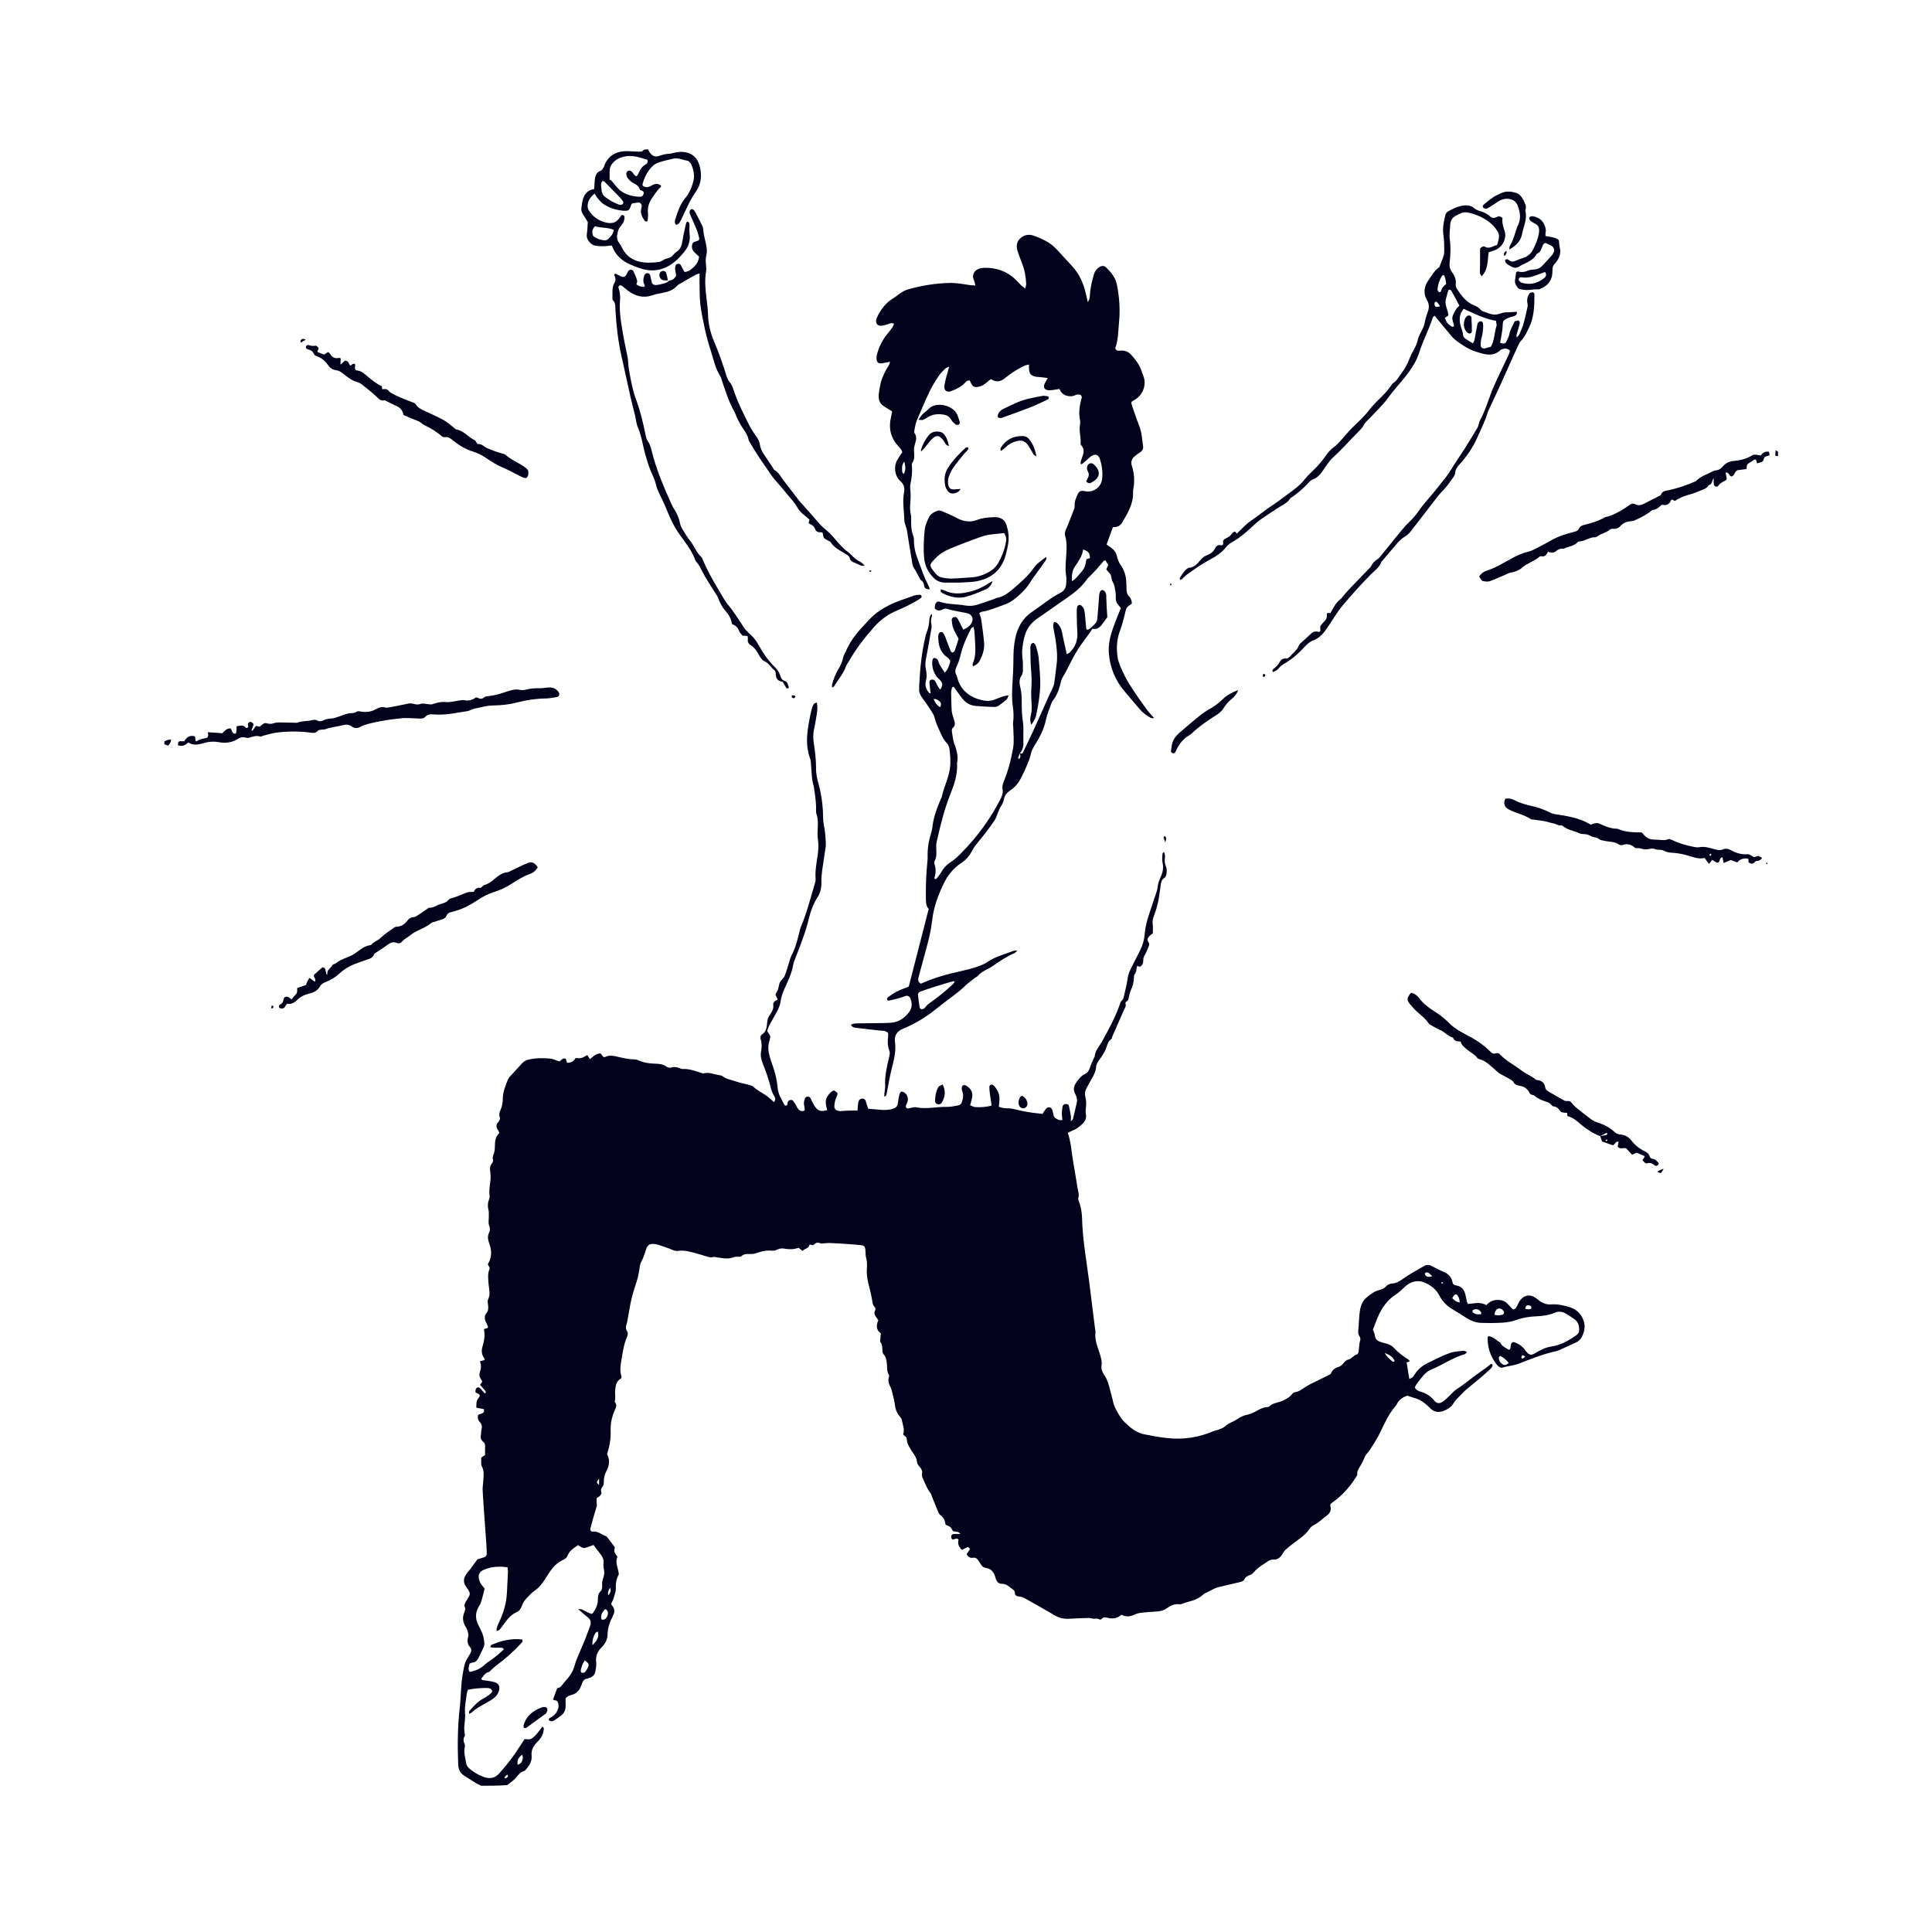<?xml version="1.0" encoding="utf-8"?>
<!-- Generator: Adobe Illustrator 27.3.0, SVG Export Plug-In . SVG Version: 6.00 Build 0)  -->
<svg version="1.1" id="Layer_1" xmlns="http://www.w3.org/2000/svg" xmlns:xlink="http://www.w3.org/1999/xlink" x="0px" y="0px"
	 viewBox="0 0 1300 1300" style="enable-background:new 0 0 1300 1300;" xml:space="preserve">
<style type="text/css">
	.st0{fill:#02021D;}
</style>
<g>
	<path class="st0" d="M323.8,1201.6c-1.1-0.6-2.3-1.1-3.4-1.7c-2.8-1.8-5.7-3.5-8.5-5.4c-2.6-1.8-3.5-4.2-3.6-7.4
		c-0.5-12.8-0.4-25.6,1.1-38.3c0.6-5.6,0.7-11.2,1.2-16.7c0.4-4.1,1.1-8.2,2.1-12.3c0.4-1.8,1.6-3.4,2.5-5.1c0.5-1,1.2-1.9,1.6-2.9
		c0.4-1.1,0.5-2.3-0.3-3.2c-2.1-2.3-2.3-4.7-1.4-7.6c0.3-0.9-0.1-2.2-0.4-3.3c-0.3-1.1-0.8-2.1-1.4-3.1c-1.9-3.1-2.3-6.3-0.9-9.6
		c0.6-1.4,0.9-2.6,0.2-4.1c-0.3-0.6,0.1-1.5,0.3-2.2c0.3-0.7,0.8-1.4,1.2-2c2.6-4.2,2.8-4.5-0.2-8.6c-2.6-3.5-2.1-6.4,0.3-9.5
		c0.8-1,1.6-2,2.4-3c1.5-2,3-4.1,4.7-6.4c1.2-0.3,2.7-0.8,4.3-1.3c1.2-0.4,1.9-1.2,1.9-2.5c0-1.9-0.1-3.8-0.2-5.7
		c-0.8-12-1.8-23.9-2.5-35.9c-0.2-2.5,0.2-5.1,0.4-7.6c0.2-3.2,0.7-6.2-0.9-9.3c-0.9-1.7-0.4-4-0.5-6.1c0.9-0.6,1.7-1.1,2.6-1.8
		c0-1.8-0.1-3.7,0-5.6c0.1-1.4-0.3-2.6-1.4-3.4c-1.6-1.3-1.8-2.9-1.4-4.7c0.2-0.9,0.1-1.9,0.3-2.9c0.6-2.2,0.5-4-1.2-5.7
		c-1.2-1.2-1.3-2.8-1.1-4.5c1.4-1.3,4.7-0.4,4-4c-1.6-0.3-3.2-0.6-5.1-1c0.1-2.4-0.2-4.5,1.4-6.4c1.5-1.9,1.2-2.5-1.4-3.6
		c-0.1-0.1-0.3-0.2-0.6-0.4c0.1-0.7,0-1.5,0.3-2.2c0.6-1.2,1.9-1.4,2.8-0.5c1.1,1.1,2.1,2.3,3,3.4c1.2-0.3,1-1,0.6-1.5
		c-1.1-1.4-2.2-2.7-3.6-4.2c0.5-0.6,0.9-1.2,1.5-2.1c-0.3-0.6-0.5-1.3-1-1.9c-1-1.4-1.2-3-0.6-4.6c0.9-2.3,1-4.6,0-7.2
		c1.2-0.3,2.2-0.6,3.3-0.9c-0.2-0.5-0.2-1.1-0.5-1.4c-1.8-2.4-1.8-5.2-1-7.8c1.1-3.7,1.8-7.4,0.9-11.6c0.9-0.2,1.6-0.4,2.5-0.7
		c0.1-0.3,0.3-0.8,0.2-1.1c-0.4-1-0.9-2-1.4-3c-0.9-2-1.1-4.2,0.4-5.9c1.4-1.7,1.3-3.5,1.1-5.4c-0.1-1.3-0.5-2.8,0-3.8
		c1.8-3.6,0.6-7.2,0.3-10.8c-0.2-3.2-0.7-6.4,0.6-9.5c0.6-1.4-0.7-2.3-1.1-3.4c2.7-4.4,2.8-8.8,1.2-13.4c-0.9-2.5-1.7-5.1-0.3-7.9
		c0.6-1.2,0.7-3,0.2-4.2c-1-2.4-0.3-4.7-0.4-7.1c0-1.4,0.1-2.9-0.3-4.3c-0.6-2.3-0.4-4.4,0.4-6.6c0.3-0.9,0.6-1.9,0.4-2.8
		c-0.4-3.1,0.1-6,0.5-9.1c0.3-2.2,0.3-4.5,0-6.6c-0.4-2.2-0.3-4.1,1.1-5.9c0.8-0.9,1-1.9,0.6-3.1c-0.2-0.7,0-1.6,0.3-2.3
		c0.9-2.1,1.1-4.3,1.1-6.6c0-3.1,0.5-6.1,2.9-8.4c-0.2-0.7-0.3-1.4-0.7-1.8c-1.4-1.9-1.6-3.8,0.1-5.6c0.9-1,1.4-2.1,0.9-3.5
		c-0.5-1.5-0.2-2.8,0.4-4.2c1.2-2.5,1.7-5.2,1.7-7.9c0-4.6,1.8-8.7,3.4-12.9c0.3-0.7,0.8-1.4,1.3-2c2.7-3,5.4-5.8,8.1-8.8
		c1.2-1.4,2.6-2.3,4.4-2.7c4.9-1.1,9.8-1.2,14.8-0.7c1.9,0.2,3.6,1.1,5.9,1.9c1.3-0.1,2-2.8,4.5-1.8c0.2,0.7,0.6,1.7,0.9,2.7
		c2.7,0.2,4.6-1.1,5.7-3.2c3.9,0.3,3.9,0.3,7.9-2c0.5,0.9,1.1,1.8,1.7,2.8c2.1-1.7,4-3.8,7.2-3.9c0.6,0.7,1.2,1.6,1.9,2.4
		c0.3,0.1,0.7,0.2,0.9,0.1c3.1-1.6,6.3-0.8,9.3-0.1c3.3,0.8,6.5,1.5,9.9,1.6c1.1,0,2.3,0.1,3.3,0.6c3.5,1.6,7.2,2.2,11,2.3
		c2.8,0.1,5.7,0.2,8.2,2.1c0.8,0.6,2.2,0.8,3.2,0.5c2-0.7,3.7-0.2,5.6,0.5c0.7,0.3,1.6,0.6,2.3,0.5c3.9-0.2,7.5,1.2,11.2,2.3
		c0.9,0.3,2,0.9,2.8,0.6c3.3-0.9,6.3,0.6,9.4,1.1c1.1,0.2,2.4,0.3,3.2,0.9c2.6,2,5.7,2.4,8.6,3.4c2.8,1,5.8,1.5,8.7,2.3
		c1.2,0.3,2.6,0.7,3.5,1.5c3.1,2.9,7,4.4,10.2,7.1c1.2,1,2.3,2,3.5,3.1c1.1-1.3,1.1-2.7,0.2-4c-2-3-2.5-6.5-3.5-9.9
		c-1.2-4.1-2.7-8.2-4.3-12.2c-1-2.6-1.6-5-1.1-7.9c0.5-2.6,0.6-5.4-0.2-8.1c-0.4-1.3-0.3-2.7,0.9-3.5c3-1.9,3.1-5.2,3.4-8
		c0.2-1.9,0.6-3.4,1.6-4.8c1.4-2.1,2.9-4.2,2.5-7c-0.3-1.8,1.3-2.8,3-3.6c-0.5-1.1-1-2.1-1.5-3.3c0.2-0.5,0.4-1.3,0.9-1.9
		c1.2-1.8,1.2-3.9,1.8-5.8c0.6-1.8,2.7-3.1,3.5-5c1.3-3.1,2.1-6.4,3.1-9.5c0.4-1.4,0.8-2.8,1.4-4.1c2.8-5.1,4.1-10.7,5.5-16.3
		c0.2-0.9,0.4-1.9,0.8-2.8c4-9.3,6.4-19.1,9.3-28.7c0.4-1.2,0.8-2.5,0.7-3.8c-0.5-6,0.9-11.8,1.6-17.6c0.3-2.9,0.4-5.7,0-8.6
		c-0.4-2.5-0.3-5.1-0.2-7.6c0.2-3.2,0.3-6.4-0.7-9.5c-0.3-0.7-0.4-1.6-0.4-2.4c0.2-4.8-0.5-9.6-1.2-14.3c-0.1-0.9-0.2-1.9-0.5-2.8
		c-1.3-4.2-1.2-8.5-1.6-12.8c-0.2-1.9-0.1-3.9-0.8-5.7c-3-8.2-2.1-16.4-0.6-24.6c0.5-3,1.2-6,1.9-8.9c0.3-1,0.8-2.1,1.4-3
		c0.3-0.4,1-0.5,1.9-0.9c0.6,2.9,0.4,5.4,0,7.8c-0.6,3.5-1.1,6.9-1.9,10.4c-0.6,2.9-0.6,5.7-0.2,8.6c0.9,5.7,1.6,11.4,1.6,17.2
		c-0.1,3.7,0.7,7.3,1.7,10.9c2.2,7.8,3,15.7,3.1,23.7c0,1.7,0.4,3.4,0.7,5.2c0.2,1.1,0.4,2.2,0.5,3.3c0.2,1.6,0.3,3.2,0.4,4.7
		c0.1,1.7,0.3,3.5,0.1,5.2c-0.7,5.4-1.7,10.7-2.4,16.1c-0.3,2.5-0.6,5.1-0.5,7.6c0.1,3.8-0.6,7.3-2.7,10.5
		c-2.7,4.2-4.4,8.8-5.6,13.7c-1.1,4.5-2.4,8.9-4,13.3c-1.7,4.8-3.5,9.6-5.4,14.3c-0.5,1.3-1.1,2.7-1.3,4.1c-1,5.9-3.7,11.2-6.1,16.6
		c-1.2,2.6-2,5.3-2.4,8.2c-0.2,1.7-0.9,3.4-1.6,5c-1.3,2.7-3,5.3-4.4,8c-1.2,2.2-2.6,4.4-2.9,6.9c2.2,3.1,2.4,3.1,1.4,6.5
		c-1.1,3.5-0.8,6.9,0.2,10.4c0.5,1.7,1,3.4,1.6,5c2,5.3,3.3,10.7,3.8,16.3c0.4,4.3,2.7,7.7,4.6,11.3c0.1,0.2,0.5,0.3,0.8,0.5
		c1.4-0.2,1.1-1.4,1.3-2.3c0.4-1.6,2.8-2.2,3.8-0.8c1.1,1.4,1.9,3,2.7,4.5c0.9,1.6,2.1,2.4,3.9,2.2c0.3,0,0.6-0.3,1.1-0.6
		c-0.1-0.8-0.1-1.7-0.3-2.6c-0.5-1.8-0.3-3.5,0.4-5.2c0.6-1.5,2.5-1.8,3.5-0.6c0.5,0.6,0.7,1.4,1.1,2.1c0.8,1.4,1.4,2.9,2.3,4.1
		c2,2.8,4,3.3,8.1,2.2c-0.7-2.9-1.7-5.8-0.1-8.8c1.1-2,2.5-3.7,4.7-4.5c2.6,1.7,2.8,1.9,1.8,4.1c-1,2.1-1.5,4.2-1.6,6.5
		c0,1.7,0.8,2.7,2.4,3.1c0.8,0.2,1.6,0.3,2.4,0.2c1.8-0.1,3.5-0.3,5.3-0.3c1.7-0.1,3.5,0,5.5,0c0.1-1.1,0.1-2.2,0.2-3.2
		c0.1-1.1,0.2-2.2,0.6-3.2c0.4-1.2,1.3-1.7,2.6-1.7c1.1,0.1,1.8,0.7,2.1,1.6c0.5,1.7,1,3.3,1.6,5.2c0.9,0.1,1.8,0.2,2.8,0.3
		c1.6,0.1,3.2,0.2,4.8,0.4c3,0.3,6.1,0.3,9-0.6c1.8-0.5,3.1-1.5,3.4-3.6c0.3-2.1,0.6-4.1,1.1-6.1c0.2-0.7,0.7-1.6,1.3-1.8
		c0.6-0.2,1.6,0.2,2.1,0.6c2.1,1.6,2.8,3.8,1.9,6.4c-0.2,0.8-0.6,1.5-0.9,2.2c-0.4,1.3,0.4,2.3,1.7,2c1.1-0.2,2.2-0.5,3.3-0.7
		c0.6-0.1,1.3-0.2,1.9,0c6.9,1.4,13.7-0.5,20.6-0.3c2.5,0.1,5.1-0.6,7.6-1c1.4-0.2,2.2-1.2,2.6-2.5c0.7-2,1-4,0.5-6.1
		c-0.2-0.9-0.7-1.8-0.7-2.8c0-0.7,0.3-1.7,0.8-2.1c0.5-0.3,1.6-0.2,2.2,0.2c4,2.5,4.9,5.2,3.6,9.8c-0.3,1-0.6,2.1-0.9,3.4
		c1.2,0.5,2.2,1.1,3.2,1.2c3.7,0.3,7.3,0,11.1-0.9c0-2.7-0.7-5.1-1-7.6c-0.2-1.7-0.4-3.5-0.4-5.2c0-0.5,0.6-1.2,1.1-1.4
		c0.5-0.1,1.3,0.1,1.7,0.5c2.7,2.7,4.3,6,4,9.9c-0.1,1.4-0.3,2.8-0.4,4.5c3.2,1.5,6.6,0.7,9.8,1.5c3.1,0.7,6.2,1.5,9.4,2
		c3.3,0.6,6.6,0.9,10.2,1.3c0.7-1.1,1.4-2.3,2.3-3.4c1.2-1.6,3.4-1.3,4.2,0.6c0.3,0.9,0.5,1.8,0.7,2.8c0.2,1.2,0.5,2.2,1.5,2.9
		c1.3,0.8,2.7,1.7,4.7,1.2c-0.2-1.7-0.5-3.2-0.4-4.8c0-1.6,0.2-3.2,0.6-4.7c0.1-0.6,1.1-1.1,1.8-1.2c1-0.2,2.1,0.2,2.3,1.2
		c0.6,2.2,0.9,4.4,1.3,6.6c0.2,1.1,0,2.2,0,3.8c0.8-0.8,1.4-1.2,1.5-1.7c0.9-3.6,1.7-7.1,2.5-10.7c0.5-2.1,0-4.2-1-6
		c-1.6-2.9-1-5.5,0.9-8c1.6-2.2,3.2-4.4,5.8-5.5c1.7-0.8,2.5-2.3,3.1-4c0.8-2.4,1.9-4.7,2.9-7c0.1-0.3,0.4-0.5,0.4-0.8
		c0.3-3.9,3-6.6,4.8-9.8c4.6-8.3,9.1-16.5,12.2-25.5c0.3-0.7,0.5-1.6,1.1-2.1c1-0.8,1.3-1.8,1.5-2.9c0.8-3.7,1.9-7.5,2.4-11.2
		c0.3-2.6,1-5,2.2-7.3c2.1-4.1,4.2-8.2,6.3-12.4c1.8-3.5,2.8-7.2,3.1-11c0.4-4.7,1.5-9.1,3-13.5c1.7-5,3.3-10,5-15
		c0.2-0.8,0.5-1.5,0.6-2.3c0.2-2.8,1.1-5.3,2.2-7.8c1.5-3.1,2-6.3,1.2-9.8c-0.4-1.8-0.1-3.8,0-5.7c0-0.4,0.5-0.7,0.9-1.3
		c0.9,1.5,0.8,2.9,0.7,4.3c-0.2,1.8-0.1,3.5,0.6,5.2c0.7,1.7,0.8,3.4,0.5,5.2c-0.2,1.1-0.4,2.2-1.5,2.9c-1.6,0.9-2,2.4-2.3,4
		c-0.5,3.5-0.9,7-1.5,10.4c-0.4,2.2-1,4.4-1.6,6.5c-0.6,2-1.4,3.9-2,5.9c-0.4,1.4-0.6,2.7-0.4,4.2c0.3,2,0.1,4.1,0.1,6.2
		c-0.9,0.7-1.7,1.2-2.3,1.9c-1.1,1.2-2,2.5-0.5,4.2c0.4,0.5,0.4,1.6,0.2,2.2c-0.8,2.1-1.6,4.2-2.7,6.1c-0.7,1.1-1.2,2.2-1.1,3.5
		c0,0.9-0.1,1.9-0.5,2.8c-0.3,0.7-0.9,1.3-1.6,1.7c-0.4,0.2-1.2-0.2-2.1-0.5c-0.5,2-0.3,4.2-1.7,5.8c-0.4,0.4-0.4,1.2-0.4,1.8
		c0,3.1-0.8,6-2.1,8.8c-0.5,1.1-0.7,2.4-1.1,3.7c-0.4,1.5-0.3,3.2-2.1,4.1c-0.3,0.1-0.5,0.9-0.4,1.2c0.6,1.6-0.3,2.7-0.9,4
		c-2.7,6-5.2,12-7.9,18c-0.3,0.6-0.3,1.5-0.7,1.8c-2.7,1.8-2.8,4.9-4,7.4c-1,2.1-2.3,4.2-3.7,6.1c-1.3,1.7-2.4,3.3-2.6,5.5
		c-0.2,2.8-1.4,5.2-2.8,7.6c-1.3,2.2-2.5,4.5-3.7,6.7c-1,1.8-1.2,3.6-0.7,5.6c0.7,2.7,0.7,5.4,0.3,8.1c-0.1,1.2-0.2,2.5,0.1,3.8
		c0.4,2.5-0.4,4.4-2.1,6.1c-2.1,2-4.3,3.8-7.1,4.8c-1,0.4-1.9,1-3,1.5c2.2,6.4,2.5,13,3.6,19.4c1.1,6,2,12,3,18
		c0.3,2,1.2,3.9,0.5,6.1c-0.3,0.9,0.2,2.2,0.6,3.2c1.2,3.5,1.8,7.1,1.9,10.8c0.3,12.7,2.4,25.1,4.1,37.7c1.3,9.2,2.3,18.4,3.5,27.6
		c0.4,3.2,0.8,6.3,1.2,9.5c0.1,0.6,0.3,1.3,0.2,1.9c-0.6,5,1.3,9.4,2.8,14c0.9,2.8,1.7,5.5,1.3,8.4c-0.3,2.1,0.3,4.1,1.6,5.9
		c2.3,3.4,3.4,7.2,4.3,11.1c0.6,2.5,1.4,4.9,1.9,7.4c0.8,3.7,2.8,6.8,4.7,9.9c1.1,1.7,2.5,3.3,4,4.7c1.7,1.6,3.6,3.2,5.6,4.5
		c1.9,1.1,4,2.2,6.1,2.6c5.5,1.1,11,2.2,16.6,2.7c10.5,1.1,20.7-0.5,30.5-4.7c1.2-0.5,2.5-0.6,3.6-1.1c1.5-0.6,3.1-1.1,4.2-2.1
		c1.6-1.4,3.3-2.4,5.2-3.2c1.2-0.5,2.3-1.2,3.3-1.9c2.2-1.5,4.5-2.4,7-2.9c1.7-0.4,3.3-1.1,4.8-1.9c2.5-1.4,5-2.9,8-3.1
		c0.5,0,1.1-0.1,1.4-0.4c2.1-2.2,5.2-2.4,7.8-3.4c2.8-1.1,5.6-2.4,7.6-4.9c0.5-0.6,1.2-1.3,1.9-1.3c2.9-0.3,4.9-2.2,7.2-3.6
		c1.1-0.7,2.2-1.3,3.3-1.9c4-2,8-3.9,12-5.9c0.7-0.3,1.7-0.8,1.9-1.4c1-2.8,3.3-3.7,5.7-4.5c0.3-0.1,0.5-0.4,0.8-0.5
		c1.8-1.2,2.7-3.7,5.1-4.2c2.3-0.5,3.4-2.8,5.6-3.4c0.6-0.1,1.2-1.2,1.3-1.9c0.3-2.7,0.3-5.4,1.1-8c0.2-0.6-0.1-1.7-0.5-2.3
		c-1-1.4-1-3-0.8-4.6c0.4-4.3,0.4-8.7,1.1-12.9c0.5-3.3,1.9-6.6,4.5-8.7c2.6-2.1,5.2-4.2,8.6-5c1.5-0.4,3.1-0.9,4.2-2.2
		c1.2-1.4,2.8-2.1,4.6-2.2c2.2-0.1,4-1.1,5.7-2.2c2.3-1.5,4.5-3.1,6.8-4.5c2.9-1.7,5.8-3.3,8.7-5c1.9-1.1,3.6-0.9,5.4,0.1
		c2.5,1.4,5.1,2.7,7.8,3.8c3,1.3,5.1,3.2,5.8,6.5c0.1,0.6,0.5,1.2,0.7,1.9c0.7,0.3,1.4,0.7,2.1,0.8c3.5,0.5,5.2,2.9,6,6
		c0.4,1.5,0.6,3.1,1,4.7c0.1,0.6,0.5,1.1,0.8,1.7c4.2-0.3,8.3-1.6,12.3,0.8c2.1-2.3,4.5-3.5,7.6-3.5c2.8,0,5,0.7,6.9,2.8
		c1.2,1.3,2.4,2.5,3.4,3.6c2-0.1,2.3-1.6,2.9-2.6c0.8-1.4,1.4-2.9,2.4-4.1c2.6-3,6.1-3.5,9.5-1.4c1,0.6,1.8,1.3,2.7,2
		c2.5,1.9,5.2,3,8.5,2.7c4.2-0.3,8.3,0.7,12.3,1.9c4.4,1.4,7.5,4.3,9.1,8.6c1.6,4.2,0.8,8.2-1.4,12c-1,1.7-2.6,2.8-4.4,3.5
		c-2.2,0.9-4.3,2-6.5,3c-2,0.9-4.1,2-6.2,2.5c-8.6,1.9-16.8,5.2-25,8.4c-3.6,1.4-7.5,1.5-11.1,2.7c-0.6,0.2-1.6-0.2-2.2-0.7
		c-0.8-0.5-1.4-1.3-2-2.1c-3.9-5.2-5.7-11-5.6-17.5c0-0.3,0.3-0.6,0.4-0.8c0.2,0,0.3-0.2,0.5-0.1c3.1,0.5,5.2,3,7.8,4.4
		c0.7,2.5,3.2,3,4.8,4.4c0.2,0.2,0.6,0.1,1.1,0.3c1.3-1,0.6-2.6,1.2-3.9c0.4-1,1.3-1.5,2.3-1.1c2.4,0.9,4.6,2.2,6.3,4.2
		c0.5,0.6,0.9,1.3,1.4,1.9c2,2.5,3.5,2.9,6.2,1.2c3.3-2,6.7-3.8,10.6-4.4c6-0.9,11.2-3.6,16.1-7c0.7-0.4,1.3-0.9,1.9-1.5
		c0.4-0.4,0.8-1.1,0.9-1.6c0.3-3.2-0.2-6.1-2.9-8.2c-1.8-1.3-3.7-2.5-5.6-3.7c-2.4-1.5-5.1-2-7.8-0.8c-3.9,1.7-8,2.2-12.2,2.4
		c-4.8,0.2-9.5,0.9-14.1,2.6c-2.8,1-5.9,1.5-8.9,1.7c-4.9,0.3-9.9,0.3-14.9,0.1c-3.4-0.2-6.5-1.5-9.4-3.3c-3-1.9-5.9-3.8-9-5.6
		c-3.9-2.3-7.1-5.3-9.2-9.5c-1.9-3.7-4.9-6.2-8.6-8.1c-6-3.1-11.4-1.1-15.3,2.9c-1.9,2-4,3.6-6.2,5.1c-4.7,3.2-8.1,7.8-10.5,12.9
		c-1.6,3.3-2.7,6.8-4.1,10.2c0.5,1.3,1.2,2.6,1.3,3.9c0.2,2.3,1.5,3.5,3.4,4.2c1.3,0.5,2.7,0.9,4.1,1.2c2.1,0.5,3.9,1.4,5.4,3
		c2.8,3.1,6.1,5.6,9.7,7.8c0.4,0.2,0.5,0.7,0.9,1.2c-0.7,0.3-1.3,0.5-2.1,0.8c0.6,3.5,1.2,7.1,1.8,11.1c1-0.5,1.7-0.7,2.2-1.2
		c0.6-0.5,1-1.2,1.4-1.9c2.1-3.4,5.1-5.8,8.5-7.5c4.9-2.4,9.7-4.9,14.8-6.8c2.9-1.1,6.2-1.2,9.4-1.6c0.7-0.1,1.4,0.4,2.5,0.8
		c-0.7,0.8-1.1,1.4-1.5,1.5c-7.9,2.2-14.7,7.1-22.2,10.2c-2.7,1.1-4.9,3-6.7,5.4c-1.2,1.5-2.4,3-3.5,4.5c-0.5,0.7-0.9,1.6-1.2,2.3
		c1,2,2.8,2.5,4.4,3c3.3,1,6,2.7,8.3,5.4c2.1,2.6,3.9,2.8,6.6,0.8c1.4-1,2.6-2.3,3.9-3.5c1.6-1.5,3.1-3.4,4.9-4.5
		c6.2-4,11.7-8.9,17.8-13c1.9-1.2,3.6-2.7,5.4-4.1c1,0.1,1.3,0.7,0.9,1.6c-0.4,0.8-1,1.6-1.7,2.2c-1.9,1.7-3.8,3.4-5.7,5.1
		c-2.6,2.2-5.2,4.2-7.8,6.4c-1.8,1.5-3.7,3-5.3,4.8c-2,2.2-4.4,4.1-5.9,6.8c-1.4,2.3-3.9,3.8-6.5,4.8c-3,1.1-6,0.9-8.5-1.4
		c-0.8-0.7-1.6-1.6-2.4-2.3c-2.5-2.3-5.3-4.1-8.6-5c-1.5-0.4-3-1-4.9-1.6c-2.8,1-5.5,2.6-7,5.7c-0.3,0.7-0.9,1.4-1.4,2
		c-4.3,5-6.9,11.1-9.8,17c-0.6,1.3-1.3,2.6-2,3.8c-1.3,2.2-2.6,4.4-4,6.5c-0.8,1.2-1.5,2.5-2.5,3.5c-1.2,1.2-1.8,2.6-2.4,4
		c-0.7,1.6-1.5,3.2-2.4,4.7c-1,1.8-2.4,3.4-2.1,5.7c0.1,0.7-0.6,1.4-1,2.1c-4.3,6.9-9.7,12.7-16.3,17.3c-0.3,0.2-0.5,0.4-0.6,0.6
		c-0.1,0.4-0.4,0.8-0.3,1c0.9,3,0,5.2-2.6,7c-2.8,2-5.2,4.7-8.5,6.2c-1.4,0.6-2.5,2-3.4,3.3c-2,2.8-4.6,4.8-7.4,6.8
		c-2.8,2.1-5.6,4.2-8.2,6.5c-0.9,0.8-1.5,2.1-2.2,3.1c-1.4,2.1-3,3.6-5.8,3.5c-1.2-0.1-2.6,0.3-3.6,1c-3.2,2.3-6.9,4.1-9.5,7.3
		c-0.7,0.8-1.6,1.7-2.6,2c-1.9,0.7-3.4,1.5-4.3,3.5c-0.4,0.8-1.8,1.1-2.9,1.4c-4.7,1.1-9.3,2.2-14,3.3c-1.1,0.3-2.1,0.6-3.1,1.1
		c-1.6,0.7-3.1,1.6-4.7,2.4c-1,0.5-2.1,0.9-2.9,1.7c-2.8,2.6-6.2,3.8-9.8,4.7c-1.1,0.3-2.1,0.7-3.2,1c-0.9,0.3-1.9,0.8-2.7,0.7
		c-3.5-0.5-6.1,0.9-8.8,2.8c-2.1,1.5-4.7,2-7.3,2.1c-3.3,0.2-6.7,0.4-10,0.8c-1.4,0.2-2.9,0.6-4.1,1.2c-2.9,1.4-5.8,1.8-8.9,0.1
		c-2.8,2.6-6.1,3-9.7,2c-0.6-0.2-1.3-0.2-1.9-0.2c-1.3,0-1.9,2.1-3.3,1.3c-1.1-0.6-1.9-0.5-3.1-0.4c-1.2,0.2-2.5-0.5-3.7-0.5
		c-4.3,0.1-8.6,0.2-12.9,0.5c-3.8,0.3-7.2-0.4-10.5-2.4c-6.6-3.9-13.3-7.6-20-11.4c-1.3-0.7-2.6-1.1-4.1-1.2
		c-1.3-0.1-2.5-0.7-2.5-2.3c0-1.3-0.8-2-1.7-2.7c-0.8-0.6-1.6-1.1-2.3-1.7c-1.4-1.1-2.8-1.8-4.8-1.8c-2.4,0-3.6-1.6-4.3-4.2
		c-0.8-3.2-2.6-5.9-6.1-6.4c-1.8-0.3-2.9-1-3.7-2.5c-0.4-0.7-0.9-1.3-1.3-2c-1-1.6-2-2.8-4.2-2.4c-1.6,0.3-3.1-0.6-4.1-2.4
		c0.6-1,1.4-2,2-3c0.2-0.3,0-1-0.3-1.3c-0.3-0.3-0.9-0.6-1.2-0.4c-1.2,0.5-2.3,1.1-3.6,1.8c-2.1-1.9-3.1-4.2-2.3-6.9
		c-1.1-1.2-1.8-0.6-2.8-0.3c-1.2,0.5-1.9,0-2.1-1.1c-0.3-1.3,0.4-2.3,1.6-2.4c1.4-0.1,2.7,0,4.5,0c-1.5-2.2-3.6-1.3-5-2
		c-0.6-0.9-1-2-1.8-2.7c-0.8-0.7-2-1-3.1-1.5c-0.4-2.7-1.3-5-3.6-6.6c-0.5-0.4-0.9-0.9-1.2-1.5c-1.5-3.7-3-7.4-4.5-11.1
		c-0.2-0.6-0.3-1.3-0.7-1.8c-2.1-2.7-3.4-5.7-4.7-8.8c-0.6-1.5-1.5-2.8-1.2-4.5c0.4-1.9-0.3-3.3-1.6-4.7c-0.8-0.9-1.7-2.1-1.8-3.3
		c-0.1-2.4-1.4-4.2-2.6-6c-2-2.9-4-5.9-4.3-9.5c-0.1-1.6-1.6-1.9-2.4-3.1c1.2-3.2-0.3-6.4-0.9-9.7c-0.1-0.6-0.5-1.2-0.9-1.7
		c-2-2.3-3.3-4.9-3.7-8.1c-0.3-3.1-1.3-6.2-2-9.3c-0.2-0.8-0.4-1.6-0.7-2.3c-1.3-2.5-2.3-4.9-1.3-7.8c0.1-0.3,0.1-0.7,0-0.9
		c-1.7-2.6-1.1-5.6-1.5-8.4c-0.3-1.9-0.5-3.8-1.9-5.3c-0.5-0.6-1-1.4-1-2.1c-0.1-2.4,0-4.8-1.6-6.8c0.2-1.7,0.3-3.5,0.5-5.5
		c-3.1-2.2-3.3-5.2-1.7-8.8c-0.6-0.9-1.2-1.8-1.8-2.7c-0.8-1.1-1.1-2.2-0.5-3.6c0.5-0.9,0.6-1.9-0.2-2.7c-1.4-1.4-1.4-3.1-1.7-4.8
		c-0.5-2.6-1-5.3-1.7-7.9c-1.1-4.1-2.1-8.3-1.8-12.7c0.2-2.7,0.2-5.4-0.6-8.1c-0.4-1.5-0.2-3.2-0.4-4.8c-0.2-2.4-0.9-3.1-3.2-3.3
		c-3.3-0.3-6.7-0.6-10-0.8c-3.5-0.2-7-0.5-10.5-0.6c-1.4-0.1-2.8,0.2-4.2,0.2c-0.8,0-1.7,0.3-2.3,0c-1.7-0.7-3-0.6-4.3,0.8
		c-0.3,0.3-1.2,0.5-1.7,0.3c-0.7-0.2-1.4-0.4-1.6,0.3c-0.6,2.3-3.1,2-4.4,3.7c-1-0.8-1.9-1.4-2.8-2.1c-3,1.1-6.2,1.2-9.3,0.6
		c-1.7-0.3-3.2-0.2-4.7,0.5c-1.5,0.8-2.9,1-4.6,0.8c-2.9-0.2-5.7,0.3-8.5,1.3c-1.5,0.5-3.1,1-4.6,1c-2.4,0-4.8-0.4-6.8,1.5
		c-0.4,0.4-1.2,0.3-1.8,0.3c-1,0.1-2-0.1-2.8,0.2c-3.8,1.6-7.5,0.9-11.3,0.3c-1.1-0.2-2.3-0.5-3.3-0.2c-1.5,0.4-2.9-0.1-4.2-0.5
		c-2.2-0.6-4.3-1.4-6.4-1.9c-4.2-1.1-8.3-2.5-12.7-1.8c-1.6,0.2-3.1-0.3-4.6-1c-2.9-1.2-6-2.2-9-3.2c-1-0.3-2.2-0.5-3.3-0.5
		c-2.7,0-3.8,1.1-4.7,3.8c-1,2.9-1.8,5.8-3.3,8.4c-0.8,1.4-0.9,3.4-1.2,5.1c-0.4,1.9-0.6,3.8-1.1,5.6c-1.3,4.6-3,9.1-4.1,13.8
		c-1.1,4.5-1.7,9.1-2.6,13.6c-0.2,1.3-0.4,2.5-0.8,3.7c-0.5,1.6-0.7,3.1,0.3,4.6c0.8,1.2,0.6,2.5,0.1,3.7c-2.1,4.7-2.8,9.8-3.7,14.8
		c-0.7,4.1-1.5,8.5,0,12.4c-0.3,0.6-0.3,1-0.5,1.1c-3.3,1.8-3.6,5.1-3.9,8.3c-0.2,2.2,0.5,4.5-0.2,6.7c-0.1,0.3-0.1,0.7,0.1,0.9
		c1.7,2,0.5,3.9-0.3,5.8c-1.9,4.3-2.8,8.9-2.6,13.6c0.2,5.4-0.8,10.5-2.4,15.6c2,3.7,1.6,7.3-0.3,11c-1.3,2.4-2,5-1.9,7.8
		c0,0.9-0.1,2.1-0.6,2.7c-1.2,1.3-1.6,2.6-1,4.3c0.2,0.5-0.4,1.5-0.9,2.1c-0.6,0.7-1.6,1.1-2.3,1.6c0,1.5-0.2,2.9,0.1,4.3
		c0.2,1-0.3,1.7-0.5,2.6c-1.4,4.5-2.7,9.2-3.9,13.8c-0.1,0.4,0.2,0.9,0.3,1.3c0.3,0.2,0.6,0.6,0.9,0.6c3.6-0.7,6.2,1.9,9.3,3
		c0.5,0.2,0.9,0.8,1.3,1.3c1.6,2,3.1,4,4.7,6.2c-0.6,3.1-0.6,3.1,1.8,6.5c-1.9,3.8,0.6,7.5,0.9,11.8c-1.5,2.6-2.2,5.7-2,9.2
		c0.1,2.1-0.8,4.4-1.4,6.5c-0.4,1.4-1.1,2.6-1.7,3.9c0.1,0.4,0.1,0.8,0.3,1c2,2.1,2.3,4.5,0.9,7c-0.2,0.4-0.3,0.9-0.5,1.3
		c-2,3.7-3.1,7.5-3.2,11.8c0,3.2-1.8,6.2-4.1,8.5c-3.1,3-4,6.3-3.5,10.4c0.2,1.9-0.3,3.8-0.6,5.7c-0.4,2.2-1.8,3.7-4,4.3
		c-0.6,0.2-1.2,0.5-1.8,0.6c-1.6,0.2-2.5,1.3-3,2.8c-0.3,0.9-0.7,1.8-1.1,2.7c-1.1,2.6-3,4.5-5.8,5.3c-1.5,0.4-3.1,0.9-4.3,2.3
		c0,1.3-0.1,2.7,0,4.1c0.2,3.3-0.7,6-3.5,7.9c-1.4,1-2.8,2.1-4.3,3c-1.1,0.6-2.4,0.9-3.6-0.4c0.1-1.4,1.4-1.5,2.2-2.1
		c2.1-1.4,3.5-3.2,4.2-5.6c0.4-1.5,0.3-2.8-0.2-4.2c-0.6-1.6-2.2-1-3.3-1.8c0.9-2.4,1.8-4.9,2.8-7.6c0.6-0.3,2-0.4,2.5-1.2
		c3.3-4.2,7.4-7.7,9-13.3c1.6-5.8,4.4-11.3,6.7-16.9c1.4-3.4,2.6-6.9,3.9-10.3c1-2.6,0.5-4.6-1.8-6.3c-1.9-1.4-3.6-3.1-6.2-5.3
		c1.6,0.1,2.1,0.1,2.6,0.3c2.2,0.9,4.1,2.4,6.8,3c2.3-2.8,3.8-5.8,3.9-9.5c0-2.3,0.2-4.4,2.1-6.1c0.6-0.5,0.7-1.7,0.8-2.6
		c0.1-1.1-0.2-2.3,0-3.3c0.4-2.2,1.5-4.3,1.4-6.5c-0.1-2-0.8-4-0.5-6.1c0.3-2-0.4-3.8-1.5-5.4c-1.7-2.3-3.4-4.5-5.2-6.9
		c-2,0.7-3.8,1.4-5.6,1.9c-1.9,0.6-3.2-1.1-4.9-1.8c-2.8,2-5.8,3.7-7,7.1c-0.5,1.2-1.4,2-2.6,2.6c-4.7,2-7.8,5.7-10.5,10
		c-2.4,3.8-4.8,7.9-8.7,10.7c-2.5,1.7-4.6,4-6.6,6.3c-1,1.1-1.8,2.6-2.3,4.1c-0.7,1.9-1.8,3.5-3.6,4.3c-4,1.8-6.5,5.1-8.9,8.5
		c-0.8,1.2-1.7,2.3-2.7,3.4c-0.3,0.4-1,0.4-1.9,0.8c0.1-1,0-1.7,0.2-2.2c0.5-1.5,1.1-3,1.8-4.4c2.9-6.1,4.7-12.6,5-19.4
		c0.2-4.6,0.5-9.3,0.7-13.9c0-0.9-0.2-1.8-0.3-3c-5.5-0.8-10.6-0.5-15.6,1.5c-4.6,1.9-4.6,5.4-2.4,9.5c0.7,1.2,1.8,2.2,2.6,3.3
		c-0.7,2.9-1.4,5.7-2.2,8.5c-0.4,1.2-0.9,2.4-1.6,3.4c-2.5,4-2.6,8.1-0.6,12.3c0.6,1.3,1.3,2.5,1.9,3.8c1.4,2.7,2.1,5.7,2.3,8.7
		c0.1,0.9-0.1,1.9-0.5,2.8c-1,2.3-2.2,4.6-3.3,6.9c-0.9,1.8-2,3.3-4.2,3.4c-0.6,0-1.2,0.4-1.9,0.7c-0.4,1.9-1.3,3.6,0,5.6
		c3.9-0.7,7.3-2.1,10.2-4.9c1.1-1.1,2.5-1.9,3.8-2.8c1.8-1.3,3.6-2.7,5.3-4.1c1.3-1.1,2.5-2.3,3.7-3.4c-0.7-1.4-1.8-1-2.7-1.1
		c-1.1-0.1-2.2,0-3.4,0c-0.9,0-1.8-0.2-3-0.3c0.3-0.7,0.3-1.3,0.6-1.5c6.5-2.9,13.3-4.5,20.5-3.8c0.1,0,0.3,0.1,0.4,0.2
		c0.7,1.1-0.1,1.8-0.8,2.5c-5,5.5-10.5,10.3-16.4,14.7c-1.3,0.9-2.4,2.1-3.6,3.1c-0.6,0.5-1.1,1.3-1.8,1.5c-2.7,0.6-3.5,2.9-5,4.5
		c0.7,1.4,1.8,0.9,2.7,1.1c2.2,0.4,4.5,0.6,6.6,1.3c2.5,0.8,3.4,2.9,2.7,5.4c-0.6,2.4-2.1,4.3-4.1,5.7c-1.6,1.1-3.2,2.1-4.9,3
		c-3.4,1.8-6.7,3.7-9.6,6.3c-0.3,0.3-0.8,0.4-1.6,0.8c0.1-0.8-0.1-1.6,0.2-1.9c2.9-3.2,5.7-6.5,9.6-8.5c2.3-1.2,4.4-2.5,5.9-4.7
		c-0.6-2-2.2-2.3-3.8-2.3c-4.2,0-8.3,0.3-12.6,1.2c-0.3,0.9-0.7,1.7-0.8,2.7c-0.5,4.1-1.5,8.3-1.2,12.4c0.3,3.4-0.2,6.6-0.5,9.8
		c-0.1,1.4,0.1,2.9,0.2,4.3c0,0.6,0.4,1.5,0.2,1.8c-1.4,2-0.9,3.9-0.1,5.8c0.2,0.5,0.2,1.3,0,1.9c-0.8,3.7,0.5,7.3,1,10.9
		c0.1,1.1,1,2.4,1.9,3.2c2.8,2.4,5.9,4.4,9.4,5.7c4.1,1.6,7.9,1.3,10.9-2.2c1.9-2.1,3.8-4.3,5.6-6.6c1.7-2.1,3.3-4.3,4.9-6.5
		c1.5-2.2,3-4.5,4.5-6.8c0.7-1.1,1.4-2.1,2.1-3.2c1.5,0,3.1,0.4,4.2-0.1c1.4-0.6,2.6-1.9,3.6-3c1.5-1.6,2.7-3.5,4.1-5.2
		c1,0.3,1.1,1.1,1,1.9c-0.3,2.6-1.3,4.9-3,6.9c-0.6,0.7-1.4,1.4-2,2.1c-2.1,2.3-3.5,4.9-3.2,8.2c0.4,3.8-1.2,6.8-3.7,9.5
		c-0.4,0.5-0.9,1.1-1.4,1.2c-2.8,0.8-4.3,3.2-6.1,5.2c-1.5,1.6-3.4,2.8-5.1,4.2C335.9,1201.6,329.8,1201.6,323.8,1201.6z
		 M393.5,1117.2c-1.5,2.2-2.2,4.3-2.7,6.5c-0.1,0.5,0.1,1.6,0.4,1.7c0.7,0.2,1.8,0.3,2.2-0.1c0.9-0.9,1.5-2,2.1-3.1
		C396.6,1119.9,396.3,1119.4,393.5,1117.2z M404.8,1089.8c2.1,0.4,3.1-0.8,3.8-2.3c0.6-1.3,0.8-2.7-0.2-4c-0.4-0.6-1.1-0.9-1.6-0.4
		C405.1,1085,403.9,1087.1,404.8,1089.8z M1005.6,884.7c2.3,0.6,4,0.4,5.7-0.2c0.4-0.2,0.9-1.1,0.8-1.4c-0.5-1.4-1.5-2.5-3.1-2.6
		c-1.4-0.1-2.4,0.8-2.9,2.1C1005.9,883,1005.8,883.6,1005.6,884.7z M1015.2,917.1c-1.6-2-3.4-3.5-5.4-4.6c-0.4-0.3-1.3,0.5-1.3,1
		c0,1.9,0.9,3.4,2.4,4.4C1012.2,918.8,1013.6,918.6,1015.2,917.1z M402.3,1097.8c-0.7,0.4-1.4,0.6-1.7,1.1c-1.4,2.3-2.1,4.9-2,8.1
		C401.4,1104.3,403.3,1101.9,402.3,1097.8z M996.5,884.4c0.1-0.7,0.3-1.1,0.2-1.3c-1.4-2.1-3-2.6-5.3-1.8c-0.3,0.1-0.6,0.5-0.6,0.7
		c0,0.4,0.1,1,0.4,1.2C992.6,884.5,994.4,884.4,996.5,884.4z M351.4,1180.7c-2.5,1.6-3.6,3.9-3.1,6.8c0.9-0.5,1.9-0.8,2.3-1.4
		C351.8,1184.5,352.1,1182.6,351.4,1180.7z M982.2,876.4c0-2.1-0.6-3.5-1.5-4.8c-0.5-0.7-1.4-0.9-2-0.3c-0.6,0.6-1,1.4-1.5,2.2
		C978.6,875,979.9,876.1,982.2,876.4z M931.8,910.4c1.2,2.4,3.1,4,5,5.6c0.5,0.4,1.1,0.5,1.6-0.3
		C937.2,912.9,934.7,911.5,931.8,910.4z M963.7,858.7c-2.6-2.5-2.6-2.5-4-2.5c-0.6,0-1.1,0.8-0.9,1.3
		C959.6,859.2,961,859.6,963.7,858.7z M1030.3,880.6c0.4-1.7-0.5-2.2-1.8-2.3c-1.3-0.1-1.7,0.3-2.3,2.4c0.8,0.1,1.5,0.3,2.3,0.3
		C1029.2,881,1029.7,880.7,1030.3,880.6z M409.4,1073.5c0.8-1.4,2.2-2.6,1.1-5.1C409.3,1070.2,408.7,1071.7,409.4,1073.5z
		 M403.1,999.2c0-1.4,0-2.7,0-4.3C401.2,997.5,401.2,997.5,403.1,999.2z M1026.3,912.8c-0.8-0.4-1.3-1-1.7-0.9
		c-0.4,0.1-0.8,0.8-0.9,1.2c-0.1,0.7,0.4,1.2,1.1,0.9C1025.3,913.9,1025.6,913.4,1026.3,912.8z M341.3,1194.1
		c-0.6,0.5-1.2,1-1.7,1.6c-0.1,0.1,0,0.7,0.1,0.8c0.2,0.1,0.7,0.2,0.8,0C341.3,1195.9,342.4,1195.4,341.3,1194.1z M970.9,863.6
		c0-0.2,0-0.6-0.2-0.7c-0.1-0.1-0.5-0.1-0.8-0.1c0,0.3,0,0.7,0.1,0.8C970.3,863.7,970.7,863.6,970.9,863.6z"/>
	<path class="st0" d="M436.1,100.5c0.4,0.7,0.6,1.5,1.1,2.1c1.8,2.5,3.7,3.3,6.6,2.2c2.3-0.8,4.6-1.3,7-1.4c1.3-0.1,2.5-0.6,3.7-0.8
		c1.6-0.2,3.2-0.5,4.7-0.4c5.9,0.3,9.9,3.5,11.5,9.2c1.7,6.1,1.3,12.3-2.4,17.5c-4.1,5.7-6.6,12-9.6,18.2c-0.6,1.1-1.1,2.3-1.9,3.3
		c-0.4,0.5-1.3,0.6-1.9,0.9c-1.2-1.4-0.8-2.7-0.5-3.8c1.6-5,3.2-10,6.7-14.2c2.8-3.4,4.5-7.5,5.5-11.6c0.9-3.7,0.1-7.6-1.5-11.2
		c-0.3-0.6-0.7-1-1.2-1.5c-0.3-0.3-0.7-0.8-1.2-0.8c-3.3-0.5-6.4-2.3-9.8-1.4c-3.1,0.7-6.2,1.4-9.3,2.4c-1.6,0.5-3.3,1.4-4.5,2.6
		c-3.4,3.2-5.4,7.4-6.7,11.9c-0.3,0.9,0.2,1.6,1.1,1.9c1.8,0.7,3.4,0.2,5-0.8c2-1.2,4.2-1.5,6.2,0c0,0.4,0.1,0.8,0,1
		c-2.6,2.2-4.3,5.1-6.2,7.9c-1.9,2.9-2.9,6-2.5,9.5c0.2,1.7-0.1,3.5-0.2,5.2c0,0.2-0.4,0.6-0.6,0.6c-0.4,0-1.1,0-1.3-0.3
		c-1.7-2.4-3.1-4.9-2.5-8c0.1-0.6,0.3-1.3,0.4-1.9c0.1-1.4-1-2.6-2.3-2.5c-1.4,0.1-2.8,0.4-3.9,0.5c-0.5,0.5-0.8,0.7-0.9,1
		c-1.2,3.8-1.6,4.2-5.2,4c-5-0.4-9.7-1.9-13.9-4.8c-1.4-1-2.4-2.5-3.6-3.8c-0.7-0.8-1.2-1.8-1.9-2.9c-2.7,2.1-4.4,4.5-4.7,7.7
		c-0.1,1.2,0.2,2.6,0.8,3.6c2.6,4,6.3,6.8,10.9,8c5.4,1.4,8.2,0,11.1-4.9c1.5-0.2,2.1,0.6,2,1.9c-0.1,1.8-0.7,3.4-1.9,4.8
		c-0.9,1.1-1.9,2.3-2.3,3.6c-0.8,2.9-1.6,5.8,0.7,8.6c1.2,1.5,1.8,3.4,2.9,5c2.5,4,6.2,6.4,10.8,7.5c4.3,1,8.6,0.7,12.9,0.2
		c0.8-0.1,1.5-0.5,2.2-0.8c0.6-0.3,1.1-0.8,1.6-1c1.5-0.6,3.1-0.8,4.4-1.6c1.3-0.8,2.1-2.4,3.5-3.3c2.9-1.8,3.8-4.5,4.2-7.6
		c0.6-3.9,1.6-7.8,2.4-11.7c0.1-0.4,0.5-0.8,0.7-1.1c1.4,0.1,1.6,1,1.6,2c0.1,2.1-0.2,4.2,0.1,6.2c0.6,4.4-0.6,8.3-3.3,11.7
		c-3.6,4.5-7.6,8.6-13.1,11c-4.9,2.1-10,2.4-15,1c-3.8-1.1-7.6-2.5-11.1-4.4c-3.5-1.9-6.4-4.7-8.4-8.3c-0.5-1-0.9-2-1.5-3.2
		c-2.2,0.2-4.2,0.5-6.3,0.5c-1.7,0-3.5-0.1-5.2-0.5c-2.8-0.6-5.7-4.3-5.3-7.2c0.4-2.7,0.5-5.4,0.7-8.5c-1-1.7-2.2-3.7-3.5-5.7
		c-0.8-1.3-1-2.7-0.8-4.1c0.2-1.1,0.3-2.2,0.5-3.3c0.8-4.8,2.9-8.4,8.1-9.2c0.2-2.4,0.2-4.6,0.5-6.8c0.3-2.5,1.3-4.6,3.9-5.5
		c0.8-0.3,1.3-1.3,1.8-2c0.5-0.8,0.7-1.8,1.1-2.7c2.5-5.3,6.9-7.9,12.5-8.4c3-0.3,6.1,0.2,9.1,0.2c1.5,0,3.2,0.5,4.4-1.1
		C434.2,100.5,435.1,100.5,436.1,100.5z M410.2,121.1c0.3,0,0.5,0,0.8-0.1c1.4,1.7,2.8,3.5,4.3,5.2c4,4.5,9.3,5.9,15,6.2
		c0.2,0,0.3,0,0.5,0c1.3-0.1,2-0.9,2.3-2.1c0.3-1.2-0.4-1.7-1.4-2.1c-0.4-0.1-1.1-0.4-1.2-0.7c-0.7-2.7-3-3.5-5-4.7
		c-1.2-0.7-2.2-1.8-3.1-2.9c-0.5-0.6-0.7-1.4-0.9-2.2c-0.3-1.2,0.2-2.4,1.3-2.8c1.1-0.4,1.8,0.1,2.5,0.8c1,1,1.4,2.5,3,2.9
		c0.3-0.4,0.8-0.7,0.9-1.1c1.2-2.6,2.3-5.2,5-6.7c0.9-0.5,2.1-1.5,1.4-3.3c-5.1-1.5-10-3.4-15.7-2.1c-3.1,0.7-5.6,2-7.6,4.3
		c-1.3,1.5-2.1,3.2-2.1,5.2C410.2,117,410.2,119,410.2,121.1z M405.5,121.7c-1.6,1.7-0.9,3.6-0.8,5.5c0.1,2.2,0.8,4.1,2.6,5.4
		c2.4,1.8,4.9,3.4,7.8,4.5c0.7,0.3,1.5,0.7,2.3,0.7c0.5,0.1,1.3-0.2,1.7-0.5c0.3-0.4,0.4-1.3,0.2-1.7c-0.8-1.2-1.7-2.3-2.7-3.3
		c-3.2-3.3-6.4-6.6-9.7-9.9C406.5,122,406,121.9,405.5,121.7z M400.4,152.2c-1.9,1.9-2,3.6-1.7,5.4c0.1,0.6,0.5,1.3,0.9,1.6
		c2.1,1.5,4.5,2.3,7.1,2.5c0.9,0.1,2-0.3,2.6-0.9c1.7-1.6,3.3-3.4,3.7-6.1C408.9,152.8,404.5,153.6,400.4,152.2z"/>
	<path class="st0" d="M110.6,498.9c1.3-0.7,2.7-1.4,4.5-1.2c0,1.9-1.1,2.9-1.9,4c-1-0.3-1.8-0.6-2.6-0.9
		C110.6,500.2,110.6,499.5,110.6,498.9z"/>
	<path class="st0" d="M1196.4,306.9c-0.5,0-0.9-0.1-1.5-0.1c-0.9-1.2,0.3-2.3-0.3-4c1.1,0.7,1.4,0.9,1.8,1.2
		C1196.4,305,1196.4,305.9,1196.4,306.9z"/>
	<path class="st0" d="M686.2,506.9c0.8,0.1,1.7,0.4,2.1-0.5c2.6-5.5,5.3-10.9,7.8-16.5c3.4-7.6,6.8-15.2,10.2-22.8
		c0.4-0.9,0.9-1.7,1.3-2.6c0.6-1.5,1.4-2.9,1.7-4.4c0.7-4.4,1.1-8.9,1.7-13.3c0.6-4.6,0.2-9.3-0.4-13.9c-0.4-3.3-1.1-6.6-1.7-9.9
		c-0.3-1.4-0.5-2.8,0.4-4.5c0.6,0.2,1.4,0.3,1.9,0.7c1.8,1.6,2.9,3.6,3.4,6.1c0.9,4.9,2.1,9.7,3.2,14.9c0.7-0.4,1.4-0.7,2-1.1
		c0.3-0.2,0.4-0.5,0.6-0.7c3.5-3.7,4.9-8.1,4.5-13.2c-0.3-4.5-0.3-8.9-0.4-13.4c0-1.1,0-2.2,0.3-3.3c0.3-1.5,1.9-1.9,3-0.9
		c1.4,1.3,1.9,2.9,2.1,4.7c0.3,3.5,0.7,7,1,10.5c0,0.3,0.3,0.5,0.6,1c1.8-0.3,2.8-1.8,4.1-2.9c0.8-0.7,1.7-1.5,2.2-2.5
		c0.5-1.1,0.6-2.5,0.7-3.7c0.4-4.3,0.7-8.6,1-12.9c0.1-1.1,0.2-2.3,0.5-3.3c0.2-0.6,1-1.4,1.6-1.5c0.6-0.1,1.4,0.6,1.9,1.1
		c1,1.2,0.9,2.6,0.9,4.1c0.1,4.3,0.4,8.6,0.7,13.1c-0.8,1.1-1.8,2.3-2.7,3.7c-1.8,2.6-3.7,4.9-7.4,4.1c-3.2,5.2-7.1,9.6-10.2,14.7
		c-3.6,5.7-6.1,11.9-9.6,17.7c-1.1,1.7-1.5,3.9-2,5.9c-0.9,3.4-2.2,6.7-4.4,9.5c-0.6,0.8-1.1,1.6-1.4,2.5c-1.3,3.6-2.8,7.2-3.6,10.9
		c-1.3,6.4-4.3,12-7.7,17.4c-1.2,1.9-2.1,3.9-2.6,6.1c-0.6,2.5-1.5,4.9-2.5,7.2c-1.4,3.2-2.8,6.4-4.5,9.5c-0.9,1.7-2.1,3.2-3.4,4.6
		c-1.1,1.2-2.4,2.1-3.7,3c-2,1.4-3.5,3.3-3.9,5.8c-0.3,1.8-1.1,3.3-2.1,4.8c-0.7,1-1.1,2.3-1.6,3.4c-0.9,2-1.4,4.3-2.7,6.1
		c-3.2,4.6-6.5,9.1-10.1,13.4c-1.8,2.2-3.7,4.4-5,7c-1.6,3.2-3.9,5.9-6.9,7.9c-5.7,3.7-9.8,8.9-12.5,14.9
		c-3.4,7.2-6.2,14.7-7.2,22.8c-0.1,1.1-0.3,2.2-0.5,3.3c-0.7,6.1-2.3,11.9-3.9,17.8c-1.7,6.2-3.3,12.3-5,18.5
		c-0.4,1.7-0.1,3.2,1.7,4.1c8.5-3.9,17.5-6.4,26.7-8.4c3.7-0.8,7.5-1.8,11.1-3c2.4-0.8,4.8-1.8,6.9-3.2c3-2,6.1-3.4,9.5-4.6
		c2.7-0.9,5.4-2,8.1-2.9c0.5-0.2,1.1-0.1,2.6-0.2c-1.1,1-1.5,1.5-1.9,1.7c-5.2,2.2-9.8,5.3-14.4,8.5c-1.2,0.8-2.4,1.6-3.7,2.2
		c-2.4,1.2-4.8,2.5-6.6,4.6c-0.7,0.8-1.9,1.2-2.7,1.9c-1.5,1.2-3,2.4-4.5,3.6c-1.9,1.7-3.7,3.5-5.7,5.1c-5.2,4.1-10.5,7.9-15.6,12
		c-6.5,5.3-13.6,9.5-21.3,12.8c-0.7,0.3-1.5,0.6-2.2,1c-2.5,1.5-3.9,3.7-3.9,6.7c0,0.2,0,0.3,0,0.5c1.1,6.5-0.5,12.7-2.1,18.9
		c-1.4,5.6-2.3,11.3-3.4,16.9c-0.2,0.8-0.2,1.6-1.5,1.9c0-0.6-0.1-1.2-0.1-1.7c0.2-1.9,0.7-3.8,0.6-5.7c-0.4-6.5,1.2-12.7,2.6-18.9
		c0.4-1.6,0.8-3.2,0.2-4.7c-1.2-3.1-1.2-6.2-0.8-9.5c0.1-0.8,0-1.6,0-2.3c-1.8-1.8-4-1.5-6-1.7c-5.2-0.6-10.5-1.2-15.7-1.8
		c-1.2-0.1-2.4-0.4-3.3-2c1.5-1.1,3.1-0.9,4.6-1c5.4-0.1,10.9-0.1,16.3-0.2c1.9,0,3.8-0.1,5.8-0.2c5.3-0.4,9.3-3,12.4-7.2
		c2.1-2.8,2.2-5.9,0.9-9.1c-0.5-1.3-1.7-2.1-3-1.8c-1.5,0.4-3,1.1-4.5,1.5c-2.3,0.6-4.6,1.2-6.9,1.7c-0.4,0.1-0.8-0.2-1.2-0.4
		c-0.5-1.1,0.2-1.6,0.8-2.1c3.2-2.4,6.7-4.4,10.5-5.7c1.2-0.4,2.3-0.9,3.2-1.3c4.5-17.5,8.9-34.6,13.4-52.2
		c-1.9-1.9-1.9-4.8-1.9-7.7c-0.1-8,0.2-16,1-24c0.1-1,0.2-1.9,0.2-2.9c-0.2-5.3,0.5-10.5,2.1-15.6c0.4-1.4,0.8-2.8,1-4.2
		c0.7-7.1,3.2-13.7,6-20.1c0.1-0.3,0.4-0.6,0.4-0.9c1.4-6.6,4.6-12.6,5.5-19.3c0.6-4.5,0.2-8.9-0.4-13.4c-0.2-1.3-1-2.8-1.9-3.7
		c-1.6-1.7-2.7-3.6-3.6-5.7c-1.6-3.7-3.5-7.1-4.4-11.1c-0.4-1.7-1.4-3.2-2.3-4.7c-2-3.1-4.1-6.1-6.3-9.1c-1.3-1.8-2-3.6-1.8-5.8
		c0-0.6,0-1.3,0-1.9c0.5-11,1.6-22,4.1-32.8c0.3-1.1,0.5-2.2,0.9-3.2c1.1-2.5,1.6-5.2,1.8-7.9c0.1-1.6,0.2-3.2,1.6-4.5
		c0.1,0.5,0.4,1,0.2,1.4c-0.8,2-0.8,4-0.3,6.1c0.1,0.6,0.1,1.3,0,1.9c-1.2,7.1-2.4,14.2-3.8,21.2c-0.4,2.3-0.5,4.4,0,6.6
		c0.6,2.7,0.7,5.4,0,8.1c-0.8,3,0.2,5.7,2.3,7.9c0.2,0.2,0.5,0.1,0.9,0.2c-0.3-2.4-0.6-4.7-0.8-7.1c-0.1-1,0.3-1.9,1.5-2.1
		c1-0.1,1.9,0.2,2.4,1.1c1.1,1.9,1.7,4.1,3.5,5.6c1.6-2.9,1.6-4.3,0-6.1c-0.9-1.1-2.2-2-2.9-3.1c-2.1-3.2-3-6.7-2.5-10.5
		c0.1-0.5,0.5-1.4,0.9-1.5c0.7-0.1,1.6,0.1,2.1,0.5c0.6,0.5,0.9,1.3,1.1,2c0.8,2.6,2.6,4.7,4.2,7.3c2.3-2.3,3-4.9,3.7-7.4
		c0.1-0.5-0.3-1.2-0.7-1.7c-0.4-0.5-0.9-0.9-1.4-1.3c-4.9-3.4-5.9-8.4-6-13.9c0-0.6,0.2-1.3,0.4-1.9c0.4-1.1,2-1.5,2.8-0.6
		c0.7,0.8,1.2,1.9,1.6,2.9c1.2,3.1,2.3,6.3,3.6,9.4c0.2,0.5,1,1,1.4,0.9c0.5,0,1.1-0.6,1.3-1.1c1-2.7,1.8-5.4,2.6-8.1
		c-1.2-2.4-2.6-4.5-3.5-6.9c-0.7-1.7-0.9-3.7-1.1-5.6c-0.1-1,0.5-1.9,1.6-2.1c1.1-0.3,1.9,0.3,2.4,1.1c0.5,0.8,0.9,1.7,1.3,2.5
		c0.8,1.5,1.6,3.1,2.5,4.9c2.7-1.2,4.7-2.6,5.8-5c1.3-3-0.4-5.6-3.7-6.2c-4.7-0.8-9.4-1.8-14-3c-2.3,0.2-4.5,2.9-7.3-0.1
		c0-0.6,0-1.5,0.2-2.4c0.5-1.7,1.6-2.6,3.2-2.1c5.5,1.9,11.4,1.5,17,2.5c2.8,0.5,5.5,0.3,8.1-0.5c3.8-1.1,7.6-2.5,11.3-3.8
		c0.6-0.2,1.2-0.6,1.8-0.7c4.6-0.8,8.1-3.6,11.5-6.5c4.8-4.2,9.7-8.3,13.4-13.6c2.1-3,5.1-5.2,8.6-7.6c-0.1,1,0,1.7-0.3,2.1
		c-2.2,3.2-4.4,6.3-6.7,9.4c-1.4,1.9-2.8,3.8-4.1,5.9c-1.6,2.7-3.8,5.1-6.1,7.3c-3.3,3.2-7,6.1-11.5,7.6c-4.8,1.7-9.5,3.8-14.6,4.6
		c-0.6,0.1-1.1,0.5-1.9,0.9c0.5,1.6,1.2,3,1.4,4.6c0.7,5.2,1.5,10.4,1.9,15.7c0.3,3.7-0.8,7.3-2.4,10.7c-1.3,2.6-2.1,3.4-5.1,4.9
		c-0.1-0.7-0.4-1.3-0.2-1.8c2.3-4.9,1.8-10,1.6-15.1c-0.1-2.4-0.3-4.8-0.5-7.2c-0.1-0.8-0.3-1.5-0.6-2.6c-0.7,0.6-1.3,0.8-1.6,1.3
		c-3.1,6-5.8,12.1-7.3,18.7c-0.6,2.5-1.5,4.9-2.6,7.2c-0.8,1.7-1,3.3-0.1,5c0.4,0.7,0.6,1.5,0.8,2.3c1.9,7.1,6.6,11.6,13.3,14
		c3.9,1.3,8,2.2,12.1,0.4c2.1-0.9,4.2-1.6,6.3-2.3c0.7-0.2,1.5-0.2,2.8-0.4c-0.6,1.3-0.8,2.3-1.4,2.8c-1.7,1.5-3.5,2.8-5.3,4.1
		c-0.7,0.5-1.8,0.9-2.6,0.9c-4.3-0.1-8.6-0.3-12.9-0.7c-3.7-0.3-6.7-2.1-9-5c-1.4-1.8-2.7-3.6-4-5.4c-0.6-0.9-1.3-1.8-1.8-2.5
		c-1.4,0.2-1.2,1.2-1.4,1.9c-0.2,0.6-0.3,1.3-0.3,1.9c0.1,4.1,0.1,8.3,0.4,12.4c0.1,1.9,0.9,3.7,1.4,5.5c0.6,2.2,1.5,4.3-0.8,6.1
		c-0.5,0.4-0.6,1.5-0.5,2.2c0.3,2.2,0.6,4.4,1.1,6.6c0.3,1.4,0.9,2.7,1.4,4.1c1,3.4,1.8,6.8,1,10.4c0,0.2-0.1,0.3,0,0.5
		c0.4,7.4-1.9,14.2-4.6,20.9c-4.1,10.3-6.7,21-9.1,31.8c-0.4,1.7-0.4,3.5-0.3,5.2c0.1,2.6,0.3,5.1-1,7.5c-0.3,0.6-0.5,1.6-0.2,2.3
		c1.2,3.3,0.8,6.6-0.1,9.7c0.9,0.8,1.4,0.3,1.7-0.2c1.1-1.4,2.2-2.7,3.1-4.3c1.5-2.7,3.6-4.9,6.2-6.5c2.9-1.8,5.2-4.2,7.6-6.6
		c10.4-10.6,19-22.4,25.8-35.6c1.1-2.2,2-4.3,1.5-6.9c-0.4-2,0.3-3.8,1-5.6c2.9-7.1,4.8-14.6,6.1-22.1c0.8-4.5,0.2-9.2,0.1-13.9
		c0-1.1-0.3-2.2-0.1-3.3c0.5-3.7,0.3-7.3-0.2-11c-0.8-5.3-0.5-10.5-0.2-15.8c0.3-5.3,0.6-10.5,0.6-15.8c0-4.7,0.3-9.3,1.2-13.8
		c1.5-7.5,5-13.8,11.5-18.1c6.4-4.3,12.2-9.3,19.1-12.8c2.3-1.2,3.5-3.2,3.7-5.8c0.1-1.8,0.3-3.6,0-5.3c-0.8-5-0.2-9.9,0.1-14.8
		c0.3-4.2,0.4-8.3-0.8-12.4c-0.4-1.4-0.1-2.7,0.5-4.1c2-4.5,3.7-9.2,5.5-13.8c0.3-0.7,0.5-1.6,0.4-2.3c-0.2-2.9,1-5.3,2.1-7.8
		c0.8-1.8,2-2.4,3.8-2.2c0.5,0,0.9,0.2,1.4,0.3c5.6,0.9,10.6-2.9,11.2-8.4c0.5-4.5-0.1-9-1.5-13.3c-1-2.9-3-3.7-5.6-2.1
		c-1.6,1-2.9,2.5-4.3,3.7c-0.7,0.6-1.4,1.2-2.2,1.8c-0.1,0.1-0.3,0-0.8-0.1c0-0.6-0.1-1.2,0-1.7c0.4-1.4,1-2.7,1.4-4.1
		c0.7-2,0.9-4.1-0.5-6c-0.5-0.6-1.1-1.4-1-2.1c0.4-4.1-1.2-8.2-0.4-12.4c0.2-1.1,0.2-2.3,0-3.3c-0.9-4.5-0.4-8.9,0.7-13.3
		c0.1-0.6,0.4-1.2,0.5-1.8c0.1-1-0.6-2-1.6-2c-0.8,0-1.7-0.1-2.3,0.2c-2.1,1.1-4.2,1.2-6.5,0.5c-2.3-0.7-3.7-2.4-4.7-4.5
		c-1.1,0.2-2,0.4-2.9,0.5c-1.4,0.2-2.9,0.5-4.3,0.4c-2.8-0.1-3.9-2.1-2.6-4.6c0.6-1.1,1.2-2.1,2-3.6c-1.5-0.2-2.6-0.4-3.6-0.5
		c-1.6-0.2-3.2-0.2-4.8-0.5c-3-0.7-3.9-1.9-4.2-5c-0.1-0.9,0-1.9,0-3.1c-1.1,0.2-1.8,0.3-2.5,0.6c-4,1.7-7.7,4-11.1,6.6
		c-0.6,0.5-1.3,0.9-1.9,1.4c-3,2.7-6.3,3.8-10.1,1.2c-1,0.7-1.9,1.3-2.7,2.1c-1.6,1.4-3.3,2.5-5.4,3c-2.8,0.7-4.1,0.1-5.4-2.5
		c-0.3-0.5-0.5-1.1-0.7-1.6c-1.7-0.4-2.6,0.7-3.4,1.6c-2.4,2.5-5.4,4-8.5,5.2c-0.4,0.2-0.9,0.4-1.3,0.5c-2.4,0.6-4.2-0.8-4-3.3
		c0.2-1.9,0.7-3.8,1.1-5.6c0.6-2.4,1.4-4.8,2.2-7.8c-1.2,0.6-2,0.8-2.5,1.2c-1.6,1.6-3.3,3.1-4.5,5c-2.2,3.3-4.4,6.7-6.1,10.3
		c-3.1,6.5-5.9,13.1-8.7,19.7c-0.8,2-1.2,4.3-1.6,6.5c-0.2,0.8-0.2,1.8,0.2,2.3c1.8,2.5,0.7,4.8,0.1,7.3c-0.4,1.4-0.7,2.9-0.6,4.3
		c0.2,2.9,0.6,5.7-1.2,8.3c-0.4,0.6-0.3,1.6-0.2,2.3c0.4,3.9-0.2,7.7-0.9,11.4c-0.4,1.7-0.3,3.4-0.1,5.2c0.3,2.8,0.1,5.7-0.1,8.6
		c-0.2,2.1-0.2,4.1,0.2,6.2c0.3,1.2,0.5,2.5,0.4,3.8c-0.1,4,0,8,1.5,11.8c0.5,1.3,0.3,2.8,0.4,4.3c0.2,3.2,0.8,6.3,1.9,9.3
		c1.7,4.4,3.2,9,5,13.4c0.9,2.4,2.2,4.6,3.2,6.9c0.2,0.5,0.3,1.1,0.5,1.8c-2.6-0.2-3.4-0.6-3.8-2.7c-0.3-1.5-0.8-2.7-2.1-3.5
		c-0.5-0.3-0.7-1-1-1.5c-1.3-2.2-2.2-4.5-3.7-6.6c-0.7-1-1-2.3-1.2-3.6c-1.3-7.4-2.4-14.8-3.6-22.2c-0.2-0.9-0.6-1.8-0.8-2.7
		c-0.3-1.2-0.9-2.5-0.9-3.7c-0.1-6.2-1.4-12.4-0.2-18.7c0.6-3.1,0-5.5-2.5-7.7c-3.8-3.5-4.6-9.5-2.1-14.1c1-1.8,2.3-3.5,3.4-5.2
		c-0.3-1.9-1.7-3.1-2.8-4.3c-5-5.6-6.5-12-4.8-19.2c0.3-1.4,0.5-2.8,0.8-4.1c-2.1-1.3-4-2.4-5.8-3.6c-2.9-1.9-3.5-4.8-3.2-8
		c0.2-2.1,0.6-4.1,1-6.1c0.7-3.8,2.3-7.3,4.2-10.7c0.8-1.5,2.1-2.8,2.3-5c-1.1,0.2-2,0.5-2.9,0.6c-1.1,0.2-2.2,0.5-3.3,0.5
		c-1.4,0.1-2.5-0.8-2.7-2.2c-0.2-1.1-0.2-2.2,0.1-3.3c1.2-5.1,3.4-9.6,6.6-13.7c1.3-1.6,2.6-3.2,3.8-4.9c0.5-0.7,0.8-1.6,1.2-2.5
		c-1.7-1-3-0.1-4.3,0.3c-1.5,0.4-3.1,1-4.6,1c-2.2,0.1-3.5-1.7-3.2-3.8c0.1-0.6,0.3-1.3,0.6-1.8c2.4-5.2,5.7-9.6,10.6-12.7
		c1.6-1,3.2-2.1,4.7-3.3c1.9-1.5,4.1-2.5,6.4-3.1c8.8-2.4,17.8-3.9,27-4.1c4.8-0.1,9.6,0.8,14.3,1.5c0.9,0.1,1.8,0.1,3.2,0.2
		c-0.4-1.6-0.6-2.8-1.1-3.9c-1.4-2.9,0.3-6.5,3.9-7.5c1.1-0.3,2.2-0.5,3.3-0.5c8-0.1,15.1,2.2,20.9,7.9c1.4,1.3,2.7,2.8,4,4.1
		c0.7,0.6,1.5,1.2,2.5,2c0.3-1.2,0.7-2.1,0.7-3c-0.2-4.8-1-9.5-2.8-14c-1-2.5-1.9-5.1-2.8-7.6c-1.1-3.2-1.2-6.4,1.4-9
		c2.6-2.6,5.9-3.2,9.3-2c5.8,2.1,11.2,4.6,15.5,9.3c3.5,3.8,6.9,7.5,10.4,11.3c4.8,5.2,7.5,11.4,9.1,18.2c0.4,1.7,0.8,3.3,1.4,6
		c0.7-1.6,1.1-2.2,1.2-2.9c0.3-2.4,0.3-4.8,0.8-7.2c0.5-3,1.3-5.9,2.1-8.8c0.6-2.1,1.9-3.7,3.7-4.8c1.5-1,3.2-1,4.4,0.2
		c3.5,3.4,6.5,7,7.4,12c1.7,8.5,2.2,17.1,1.3,25.8c-0.5,5.4-0.5,10.9-2.3,16.1c-0.4,1.1,0.6,2.2,1.9,2.2c0.6,0,1.3-0.1,1.9-0.1
		c2.6-0.1,4.8,0.8,6.5,2.6c3.4,3.6,6.3,7.6,7.7,12.5c0.3,0.9,0.7,1.8,1,2.7c1.8,5.4-0.6,12-5.6,15c-0.8,0.5-1.6,1-2.4,1.5
		c-0.1,0.1-0.2,0.3-0.4,0.7c0.2,0.6,0.3,1.6,0.6,2.4c1.6,4.4,3,8.8,4.7,13.1c1.8,4.5,2,9.4,2.7,14.1c0.2,1.7-0.7,3-2.2,4
		c-1.3,0.8-2.7,1.8-3.8,2.8c-1.8,1.6-2.4,3.7-1.6,6.1c1.6,5.1,2,10.3,1,15.6c-0.1,0.6-0.2,1.3-0.2,1.9c0.4,8-3.6,14.4-7.4,20.9
		c-1.4,2.3-3.6,2.9-6.2,3c-1.4,3.9-2.8,7.6-4.2,11.6c0.9,0.7,1.8,1.3,2.7,1.9c2.2,1.5,3.7,3.4,4.3,6.1c0.5,2,1.2,4,2.4,5.7
		c2.3,3.2,3.5,6.8,3.8,10.7c0.1,1.8,0.2,3.5,0.2,5.3c0,2,0.3,3.8,1.8,5.3c1.3,1.3,1.8,3,1.8,4.8c-3.8,2.5-3.7,2.5-4.8,7.4
		c-0.9,3.6-1.8,7.2-3.1,10.6c-2.3,5.9-2.6,11.9-1.7,17.9c0.5,3.7,2.3,7.3,3.9,10.8c1.5,3.3,3.4,6.5,5.4,9.6c3.2,5,6.6,9.8,10.1,14.6
		c1.5,2.1,3.3,3.9,5.2,6.1c-0.9,0-1.5,0.2-2,0c-3-1.6-5.7-3.6-7.9-6.2c-3.2-3.8-6.4-7.5-9.6-11.3c-6.6-7.6-10.3-16.5-11-26.5
		c-0.4-6,1.1-11.8,3.1-17.3c1.5-4.2,3.2-8.3,5-12.7c-1-1.4-2.5-2.7-3.1-4.4c-0.6-1.7-0.1-3.8-0.4-5.7c-0.5-2.6-0.6-5.4-2.1-7.8
		c-0.2-0.3-0.3-0.6-0.4-0.9c-0.9-5.4-1.3-3.8-3.8-7.3c0.4-0.9,0.8-1.8,1.3-3c-0.6-1-1.3-2.1-1.9-3c-0.6,0.1-1,0.1-1.1,0.3
		c-1.6,1.8-3.1,3.7-4.7,5.5c-1.4,1.5-2.9,3-4.3,4.5c-0.8,0.8-1.7,1.5-2.3,2.4c-3.6,5.1-8.2,8.9-13.3,12.4c-6.7,4.6-13.4,9.4-20.1,14
		c-4.7,3.2-7.7,7.6-8.9,13.2c-1,4.4-1.7,8.7-1.1,13.3c0.4,2.5,0.3,5.1,0.3,7.7c0,1.6-0.1,3-1.1,4.5c-1.5,2.2-1.3,5-0.7,7.4
		c0.9,3.5,1,6.9,1,10.5c0,4.3,0.1,8.6,0.8,12.9c0.6,3.9,0.2,8,0.3,12c0,1-0.1,1.9,0.1,2.9C688.5,502.9,687.9,505.1,686.2,506.9
		c-0.2,0.6-0.4,1.1-0.6,1.7c-0.3,0.7-0.9,1.3-0.1,2c0.1,0.1,0.4,0.1,0.4,0.1c0.3-0.6,0.7-1.3,0.7-1.9
		C686.6,508.1,686.3,507.5,686.2,506.9z M642.3,660.9c-0.1-0.2-0.2-0.5-0.3-0.7c-0.7,0.2-1.5,0.3-2.2,0.5c-3.7,1.1-7.4,2.1-11,3.3
		c-3.2,1-6.3,2.1-9.5,3.2c-0.9,0.3-1.7,1.1-1.6,2.1c0.3,2.8,0.6,5.7,1.1,8.5c0.3,1.5,2.3,1.7,3.4,0.4c0.9-0.9,1.6-2,2.6-2.7
		c5.7-4,11.2-8.4,16.3-13.2C641.5,661.9,641.9,661.4,642.3,660.9z M721.3,391.1c2.9-1.7,4.4-4.2,6.3-6.2c2.2-2.4,3.1-5.5,3.4-8.6
		c0.9-0.3,1.6-0.5,2.4-0.8c-0.1-3.4-0.8-4.4-4.6-5.8c-0.5,4.5-3.1,7.9-5.5,11.5C721.4,383.9,721.1,387.1,721.3,391.1z M632.5,475.9
		c0.9-1.5,0.9-2.8-0.1-3.8c-1.1-1-2.3-2-4.2-1.7C629.8,473.7,629.8,473.7,632.5,475.9z M608.5,310.5c-2,2.6-1.5,4.8-1.4,7
		c0,0.5,0.6,0.9,1.1,1.5C609.4,315.6,609.5,315.5,608.5,310.5z"/>
	<path class="st0" d="M1011,146.8c-0.4,2.9,0.4,5.7,1.4,8.6c1.8,5.4-1.8,11.5-7.2,13.2c-1.2,0.4-2.4,0.8-3.5,1.1
		c-0.9,5.6-0.1,11.5-4.8,16.2c-0.5-0.9-1.1-1.5-1.1-2.2c-0.1-1.9,0.1-3.8,0.1-5.7c0-3.7,0-7.3,0-10.7c1-1.2,2.1-1.9,3.2-1.3
		c2.3,1.3,4.3,0.4,6.3-0.5c0.6-0.3,1.2-0.4,1.9-0.6c0.4-1.2,0.8-2.4,1.1-3.7c0.5-2.1,0.3-4.2-1-6c-1.2-1.7-2.4-3.4-4-4.7
		c-4.6-3.9-9.9-6.3-15.8-7.5c-1.6-0.3-3.2-0.2-4.7,0.5c-0.9,0.4-1.7,0.9-2.6,1.3c-3,1.3-4.4,3.6-4.5,6.7c-0.1,3-0.7,6.1-0.3,9.1
		c0.7,5.1,0.6,10.2,0,15.3c-0.3,2.6-0.2,4.8,1.5,7.2c1.8,2.4,3,5.2,2.5,8.5c-0.1,0.8,0.3,1.9,0.8,2.7c3,4.6,6.2,9,11.5,11.1
		c1.8,0.7,3.4,1.7,4.7,3.2c0.6,0.7,1.6,1,2.5,1.3c2.1,0.7,4.2,1.7,6.4,1.8c2.2,0.1,4.3-0.9,6.5-1.4c0.3-0.1,0.6-0.1,0.9-0.1
		c2.5-0.1,5.1-0.2,7.9-0.4c-0.1,0.7,0,1.4-0.3,1.8c-0.3,0.5-1,0.8-1.5,1.1c-0.7,0.3-1.6,0.4-2.3,0.6c-6.1,2.2-5.2,2.5-5.6,7.5
		c-0.3,3.3-1.1,6.6-1.6,9.9c2.2,0.8,3.5,0.6,4.2-0.9c0.8-1.7,1.8-3.5,2.1-5.3c0.5-2.8,2.1-5,3.1-7.5c0.1-0.3,0.3-0.7,0.5-0.8
		c0.7-0.2,1.5-0.5,2.2-0.5c0.9,0.1,1.3,1,1.1,1.8c-0.3,1.6-0.8,3.1-1.2,4.6c-0.4,1.5-1.3,2.9-0.8,5c0.8-0.9,1.5-1.5,1.8-2.3
		c0.7-1.8,1.6-3.5,2.2-5.2c1.4-4.4,2.3-8.9,3.3-13.4c0.2-1-0.2-2.2-0.3-3.3c-0.1-2,0.4-3.8,1.5-5.4c0.4-0.5,1.3-0.8,2-0.8
		c0.9-0.1,1.4,0.7,1.4,1.6c0,7.9-0.3,15.7-4,22.9c-1.4,2.7-2.5,5.4-4.7,7.7c-1.3,1.3-2.1,3.2-2.9,4.9c-4.2,9.3-8.4,18.7-12.6,28
		c-1.9,4.2-4,8.4-5.9,12.6c-0.4,0.9-0.9,1.7-1.2,2.6c-1.8,6.2-4.7,11.9-7.3,17.7c-2.8,6.3-6.7,12-11.3,17.2
		c-1.7,1.9-3.4,3.8-3.5,6.6c0,0.7-0.5,1.5-0.9,2.2c-2.1,2.8-4,5.9-6.4,8.4c-2.6,2.6-4.9,5.5-7.1,8.4c-5.2,6.7-10.3,13.5-15.5,20.1
		c-1,1.2-2.1,2.4-3.5,3.2c-2.7,1.6-4.8,3.7-6.7,6.1c-3,3.5-6,7.1-9,10.6c-0.2,0.2-0.5,0.4-0.6,0.7c-1.2,3.7-4.4,5.7-7,8.3
		c-6.5,6.6-12.7,13.5-18.7,20.6c-4.5,5.3-7.7,11.4-11.7,16.9c-2.2,2.9-4.5,5.4-7.9,6.7c-2.8,1-4.8,2.9-6.8,5.1
		c-3.7,4-7.8,7.6-12.5,10.4c-1.5,0.9-3,1.8-4.1,3.2c-1.1,1.4-2.5,2.3-4.2,2.8c-0.7-1.1,0-1.8,0.5-2.2c1.7-1.3,3.1-2.7,4.1-4.6
		c0.8-1.5,2.1-2.4,3.9-2.3c1.2,0.1,2.1-0.4,2.9-1.3c2.1-2.4,4.8-4.2,6-7.3c0.5-1.2,1.8-2.2,2.9-3.2c1.6-1.5,3.4-3,4.9-4.5
		c1.5-1.4,2.9-2.3,5.1-1.7c1.3,0.4,1.9-0.4,1.6-2c-0.2-1.1-0.1-1.9,0.6-2.6c0.4-0.5,0.8-1,1.3-1.5c1.5-1.5,2.8-3,2.5-5.4
		c-0.1-1.2,0.6-1.4,2.4-1c1.9-3.4,3.5-6.9,6.7-9.4c0.3-0.2,0.5-0.4,0.7-0.6c4-5.2,8.7-9.7,13.3-14.5c1.6-1.7,3.3-3.4,5-5.2
		c0.5-0.6,1.2-1.1,1.6-1.8c1-2.1,2.5-3.7,4.5-4.9c0.5-0.3,1-0.8,1.4-1.3c4.9-6.1,9.9-12.1,14.8-18.2c1.6-2,3.3-3.8,5.2-5.6
		c2.4-2.3,4.6-4.9,6.5-7.7c1.3-1.9,2.6-3.6,4.1-5.3c4.8-5.6,9.5-11.3,14-17.1c2.5-3.3,4.5-7,6.8-10.4c1.9-2.9,3.9-5.8,5.8-8.8
		c2.9-4.6,5.7-9.2,8.5-13.9c0.5-0.8,0.7-1.8,1-2.7c0.2-0.6,0.2-1.3,0.5-1.8c4.1-7.5,6.2-15.7,9.6-23.5c2.6-6,5.6-11.9,8.3-17.8
		c0.9-2,2.2-3.9,2.5-6.2c-1.7-1.6-3.5-1.6-5.4-0.9c-0.3,0.1-0.6,0.2-0.8,0.4c-5.4,5.2-11.3,2.9-17,1.1c-4.1-1.3-7.8-3.6-11.3-6.1
		c-1.7-1.2-3.3-2.5-4.7-4.1c-3.8-4.5-7.5-9.1-11.5-13.9c-0.4,0.4-1.1,0.9-1.3,1.5c-2.5,7.9-6.5,15.2-9,23.2
		c-1.8,5.9-5.3,11.1-9.2,16.1c-3.9,4.9-8.1,9.4-11.8,14.5c-3.8,5.2-8.7,9.8-13.2,14.5c-1.2,1.3-2.5,2.4-3.3,4
		c-0.6,1.3-1.6,2.4-2.6,3.4c-6.1,6.1-11.8,12.6-18.2,18.5c-2.4,2.2-4.3,5.2-6.1,7.9c-1.9,2.8-3.8,5.4-7.3,6.6
		c-1.3,0.4-2.3,1.7-3.3,2.7c-3.2,3.4-6.6,6.5-10.5,9.1c-0.4,0.3-0.9,0.5-1.2,0.8c-2.2,3.6-6.2,5-9.4,7.2c-3.7,2.5-7.5,4.9-11.1,7.5
		c-2.1,1.5-3.9,3.2-5.8,5c-3.9,3.6-7.9,7.1-12.5,9.6c-1.7,0.9-3.2,2.1-4.4,3.6c-2.9,3.5-6.5,6.1-10.5,8.2c-3.8,2-7.5,4.3-11,6.8
		c-2.8,2-5.9,3.8-8.1,6.5c-0.3,0.3-0.8,0.4-1.4,0.6c-0.1-0.5-0.4-1.1-0.2-1.4c1-1.6,2.1-3.2,3.3-4.7c0.8-0.9,2-2,3.1-2.1
		c3.5-0.3,5.4-2.8,7.3-5c1.3-1.5,2.6-2.7,4.5-3.4c2.3-0.9,4.3-2.2,5.4-4.5c0.9-1.8,2.1-2.7,4.2-2.2c0.7,0.2,1.6-0.5,1.3-1.5
		c-0.3-1.3,0.2-2.2,1.2-2.8c1.1-0.7,2.3-1.1,3.3-1.9c1-0.8,1.5-2,2.5-2.7c1.1-0.8,1.7,0.3,2.2,1.1c3.2-3.1,6.1-6.4,9.8-8.9
		c4.8-3.2,9.2-7,14-10.1c3.6-2.3,6.9-5,10.4-7.5c4.2-3,8.5-6.2,11.8-10.4c2.4-3.1,5.6-5.7,8.3-8.6c1.8-2,3.6-4.1,5.1-6.3
		c1.8-2.7,3.8-5,6.5-6.9c1.8-1.3,3.2-3.1,4.7-4.7c2.3-2.5,4.3-5.1,6.7-7.5c4.2-4.2,8.6-8,12.2-12.8c3-3.9,6.8-7.2,10.2-10.8
		c1.5-1.6,2.8-3.4,4.2-5.2c0.4-0.5,0.7-1.2,1.2-1.5c2.8-1.8,4.2-4.8,6.1-7.3c2.1-2.7,3.6-5.7,4.8-8.8c0.8-2.1,1.8-4.1,2.9-6.1
		c1.4-2.4,2.4-4.8,3-7.5c0.5-2,1.6-3.8,2.5-5.7c1-1.8,1.8-3.7,2.1-5.8c0.5-2.6,1.4-5.2,2.3-7.8c0.8-2.4,0.5-4.7-0.8-6.9
		c-2.7-4.7-2-9.3,1-13.5c2.1-3,3.9-6.3,6.9-8.5c0.3-0.2,0.6-0.4,0.6-0.7c1.1-3.5,3.2-6.7,3.1-10.5c0-3.4,0-6.8-0.5-10
		c-0.8-4.9,0.1-9.5,1.3-14.2c0.3-1.2,1-2,2-2.5c2.9-1.6,6-3.1,9.3-3.7c2.9-0.5,5.7-0.4,8.1,1.7c1,0.9,2.5,1.5,3.8,1.9
		c2.5,0.7,4.8,1.7,6.7,3.5c1.3,1.2,2.7,1.5,4.4,0.6C1008.2,145.4,1009.6,145.3,1011,146.8z M1006.7,215.9c-8-1.4-14.8-4.9-21.8-8.1
		c-3,3.5-3.1,7.2-2.2,11c0.6,2.3,1.7,4.4,1.8,6.9c0,0.8,0.8,1.7,1.6,2.2c1.5,1.1,3.1,2,4.9,3.1c1.3-1.4,1.3-3.2,1.6-4.8
		c0.5-2.7,1-5.3,1.5-7.9c0.1-0.6,0.4-1.3,0.9-1.6c0.4-0.4,1.1-0.5,1.7-0.5c0.4,0,0.9,0.5,1,0.9c0.2,0.6,0.2,1.2,0.3,1.9
		c0,2.7-0.3,5.4-1,8c-0.5,1.7-0.7,3.4-0.7,5.2c0,1.7,1.3,2.6,2.9,2.2c1.4-0.3,2.7-0.8,4-1.1c2.6-4.7,2.3-9.8,3.9-14.5
		C1007,218,1006.7,217.1,1006.7,215.9z M972.2,214c1.5,3.4,1.5,3.5,3.6,5c0.7,0.5,1.3,1.4,2.6,0.5c-0.2-2.4-1.9-4.7-0.8-7.2
		c1.1-2.5,2.2-4.9,4.4-6.6c-1.7-3.2-3.3-6.3-5-9.3c-0.4-0.7-0.8-1.8-2.4-1.3c-0.5,2-1.1,4.1-1.7,6.2c-1,3.8,1.4,7.1,1.7,10.9
		C973.9,212.8,973.1,213.3,972.2,214z M971.4,185c-0.4,0.2-1,0.4-1.2,0.7c-1.6,2.6-2.5,5.5-2.9,8.5c-0.1,0.4,0,1,0.2,1.4
		c0.2,0.4,0.6,0.9,0.9,1c0.4,0.1,1.1-0.3,1.2-0.5c0.4-2.2,1.8-3.7,3.5-5C972.7,188.9,972.8,186.8,971.4,185z M969,206.1
		c-0.7-1-1.1-1.7-1.6-2.3c-0.5-0.6-1.3-1.3-1.9-0.4c-0.4,0.5-0.3,1.5-0.1,2.1C965.9,206.7,966.5,206.8,969,206.1z"/>
	<path class="st0" d="M449.5,188.8c2.6,0.2,4.2-1.1,5.5-3.4c-0.2-1.4-0.6-2.9-0.7-4.4c-0.1-0.8,0.1-1.6,0.3-2.4
		c0.4-1.2,2.5-1.5,3.2-0.6c0.5,0.6,0.8,1.4,1.2,2.1c0.5,1,1,1.9,1.6,2.9c2.8-0.2,4.6-1.8,6.3-3.4c1.9-1.8,3.2-4,3.5-6.9
		c-0.9-0.8-1.8-1.7-2.7-2.5c-2.1-2-2.9-4.2-1.3-7.1c1.1-0.4,2.5-0.9,3.8-1.4c0.1-0.5,0.4-1,0.3-1.4c-0.5-1.9-0.9-3.7-1.6-5.5
		c-1.3-3.3-2.8-6.4-4.2-9.7c-0.4-0.9-0.8-1.8-0.7-2.7c0-0.6,0.7-1.4,1.3-1.7c0.3-0.2,1.2,0.3,1.6,0.7c0.6,0.7,1,1.6,1.5,2.4
		c1.1,2.1,2.2,4.2,3.3,6.4c0.6,1.3,1.4,2.6,1.5,4c0.2,3.9,1.4,7.5,2.1,11.3c0.3,1.9,0.5,3.9,0.1,5.7c-0.7,2.6-0.6,5-0.3,7.6
		c0.2,1.3,0.2,2.6,0,3.8c-1.1,6.4-0.4,12.7,0.4,19.1c0.4,3.2,0.8,6.4,0.9,9.5c0.1,6.5,1.6,12.7,4.1,18.6c3.2,7.5,5.9,15.2,8.3,23
		c0.5,1.7,1.2,3.2,2.4,4.6c1.1,1.3,1.8,3,2.3,4.7c2.8,8.4,6.7,16.2,10.7,24.1c1.3,2.5,2.9,5,4.6,7.3c1.2,1.7,2.2,3.5,2.5,5.6
		c0.3,2.4,1.4,4.6,2.7,6.6c2,2.9,3.9,5.8,5.9,8.8c0.4,0.7,0.8,1.5,1.4,1.9c2.8,1.6,4.1,4.4,5.9,6.8c3.5,4.6,7,9.2,10.5,13.7
		c0.8,1,1.7,1.9,2.6,2.9c3.2,3.6,6.4,7.1,9.5,10.8c1.7,2,3.4,3.8,5.4,5.4c2.3,1.9,4.5,4.1,6.4,6.4c2.8,3.3,5.6,6.6,9.1,9.1
		c0.8,0.6,1.5,1.2,2.1,1.9c1.9,2,4,3.7,6.5,4.9c0.8,0.4,1.3,1.2,2.6,2.4c-1.4-0.1-2,0.1-2.5-0.1c-1.3-0.5-2.6-1.3-3.9-1.8
		c-1.9-0.6-3.5-1.5-3.9-3.7c-0.1-0.5-0.7-1-1.1-1.4c-0.2-0.2-0.5-0.3-0.8-0.5c-3.8-2.5-8.2-4.3-10.8-8.4c-0.2-0.4-0.7-0.6-1.2-0.8
		c-1.1-0.7-2.5-1.1-3.2-2c-0.7-0.9-0.7-2.3-1-3.6c-0.5-0.1-0.9-0.4-1.3-0.3c-1.9,0.3-3.3-0.7-3.8-2.2c-0.7-2.1-2.3-2.8-4-3.6
		c-0.1-0.1-0.2-0.3-0.3-0.5c0.2-0.7,0.4-1.4,0.6-2.1c-2.7-2.7-6.2-4.6-8.1-8.1c-2-3.8-5.2-6.8-7.8-10.1c-2.6-3.3-5.4-6.3-8.1-9.5
		c-1.3-1.6-2.4-3.4-3.6-5.1c-4.3-6.1-8.6-12.3-12.3-18.9c-0.4-0.7-1-1.4-1.1-2.1c-0.7-3.8-3.2-6.6-5.1-9.7c-1-1.6-1.8-3.3-2.7-5.1
		c-0.6-1.3-1-2.7-1.7-4c-3.8-6.7-6.1-14.1-8.5-21.3c-0.3-0.8-0.4-1.6-0.8-2.2c-3.5-5.5-4.8-11.8-6.7-17.9
		c-1.7-5.1-3.1-10.4-4.2-15.7c-1.1-5.2-2.2-10.3-2.8-15.6c-0.5-4.9-0.4-9.9-0.5-14.8c0-1.7,0-3.5,0-5.6c-0.9,0.3-1.7,0.4-2.3,0.7
		c-3.8,2.1-7.5,4.3-11.2,6.4c-0.6,0.3-1.1,0.7-1.5,1.1c-2.7,3.1-6.3,4.2-10.1,4.9c-2.4,0.4-4.7,0.9-7,1.7c-6.1,2-11.3,0.3-16.2-3.3
		c-1.3-1-2.4-2.1-3.7-3c-0.5-0.4-1.1-0.5-1.5-0.6c-1.2,0.6-1.2,1.4-0.9,2.1c0.9,2.6,1.1,5.3,0.9,8.1c-0.7,8.4,1,16.6,2.4,24.8
		c0.8,4.6,1.9,9.1,2.7,13.6c0.5,2.7,0.4,5.4,0.9,8.1c1.2,6.9,2.4,13.9,4.9,20.5c2.8,7.7,4.7,15.6,6.3,23.6c0.3,1.4,0.6,2.9,1.4,4
		c1.5,2,2.1,4.3,2.7,6.6c3,12.5,8.1,24.2,13.3,35.9c0.6,1.3,1.3,2.6,2.1,3.8c1.8,2.7,2.9,5.6,3.6,8.8c0.3,1.7,1.1,3.3,2,4.8
		c1.5,2.5,3,4.9,4.8,7.2c2.8,3.5,4.2,7.9,7.6,11c0.7,0.6,0.9,1.7,1.3,2.6c3.9,9,9,17.3,14,25.7c0.7,1.1,1.4,2.2,2.2,3.2
		c4.1,4.9,7.5,10.3,11,15.7c1,1.6,2.4,3,3.8,4.3c2.6,2.2,4.7,4.8,6.3,7.8c2.9,5.4,6.4,10.3,10.7,14.6c1.6,1.6,3,3.4,3.7,5.5
		c0.6,1.8,1,3.4,3.4,4.1c1.6,0.5,2,2.7,2.5,4.3c-0.8,1.1-1.5,0.7-1.9,0c-0.8-1.2-1.4-2.5-2.3-3.9c-3.1-0.3-4.7-2.1-4.6-5.3
		c0-0.7-0.2-1.8-0.7-2.2c-2.4-1.8-3.7-4.8-6.6-6.1c-2-0.9-3.1-2.7-4.1-4.5c-1.4-2.5-2.9-4.9-5.5-6.5c-1.4-0.8-2.2-2.3-1.9-4.1
		c0.1-0.6-0.1-1.2-0.2-2.1c-1.1-0.1-2.2-0.1-3.4-0.2c-0.8-1.1-2-2.1-2.4-3.4c-0.8-2.3-2.5-3.6-4.7-4.4c-0.5-3.7-2.2-6.5-4.7-9.3
		c-2.1-2.3-3.5-5.4-4.6-8.3c-0.5-1.4-1.4-2.4-2.1-3.6c-2.8-4.5-5.8-8.9-8.2-13.5c-1.3-2.5-2.4-5.1-4.4-7.2c-0.3-0.3-0.6-0.8-0.7-1.2
		c-2.3-6.4-6.5-11.6-10.4-17c-3.6-5-6.2-10.4-8.5-16.1c-1-2.7-2.3-5.3-3.5-7.9c-1.5-3.1-3.2-6.2-4-9.7c-0.7-3.2-2.3-6.3-3.6-9.4
		c-1.5-3.5-2.5-7.2-3.6-10.9c-1.7-6-2.4-12.2-4.9-18c-1.1-2.4-1.3-5.2-1.9-7.9c-1.1-4.3-2.2-8.7-3.2-13c-2.1-9.2-4-18.4-6.1-27.6
		c-2.3-10.2-3.4-20.5-4-30.9c-0.1-2.2,0.2-4.5-1.6-6.3c-0.4-0.4-0.5-1.2-0.4-1.8c0.1-3.5-0.5-7,1.5-10.3c1.1-1.8,0.3-3.7-0.4-5.2
		c0.7-1,1.3-0.6,1.8-0.3c1,0.5,1.9,1.1,3,1.5c1.9,0.7,2.7,0.3,3.8-1.7c0.4-0.7,0.6-1.5,1.1-2.1c0.8-1.1,2.7-0.9,3.3,0.3
		c0.9,2,1.9,4.1,2.5,6.2c0.2,0.8-0.3,1.8-0.5,2.7c2.4,1.4,2.4,1.4,5.2,1.6c0.8-0.8,0.2-1.4-0.1-2.1c-0.7-1.7-0.4-3.5,0.1-5.2
		c0.4-1.3,1.3-2,2.4-1.9c1.2,0.1,1.6,1,1.8,1.9c0.4,1.8,0.8,3.7,1.2,5.1c1.5,1.3,2.8,1,4.1,0.8c2.6-0.6,5.4-0.8,7.5-2.8L449.5,188.8
		z"/>
	<path class="st0" d="M126.7,499.6c-2.1,1.9-4.3,3-7,1.8c0.2-2.8,0.2-2.8,4.3-2.6c1.5-2.7,3.8-4.4,7.2-3.3c0.1,1,0.3,2,0.5,3.4
		c2.4-1.2,4.4-1.9,6.6-2.2c2-0.2,2-2,1.5-4c3.4,0.2,6.6,0.4,9.7,0.7c1.7-1.5,3-3.6,5.8-3.2c0.5,1,0.8,2.1,1.4,2.9
		c0.3,0.4,1,0.6,1.6,0.6c0.3,0,0.7-0.7,0.7-1.1c0.2-1.2,0.2-2.5,0.2-3.9c1.8-0.3,3.5-0.9,5.2,0c0.7,0.4,1.1,1.8,2.3,0.8
		c0.8-0.7,0-1.5,0.1-2.2c0-0.9,1.1-1.7,2-1.5c0.9,0.1,2,1.2,1.7,2c-0.3,1.2-0.8,2.4-1.3,3.6c1.1,0.6,1.2-0.6,1.6-1
		c0.5-0.6,0.9-1.3,1.5-2c0.8,0.2,1.6,0.4,2.4,0.6c0.6-0.5,1.2-1,1.8-1.5c0.9-0.8,1.9-1.2,3.1-0.8c1.8,0.6,3.4,0.4,5.1-0.2
		c0.9-0.3,1.9-0.4,2.8-0.4c3.5,0,7,0.2,10.5,0.2c0.8,0,1.7,0.2,2.4-0.1c3-1.2,6.3-0.8,9.4-1.6c1.3-0.3,2.6-0.4,3.7,0.2
		c1.4,0.8,2.7,0.6,4.1-0.1c1.6-0.8,3.2-1.1,5.1-1.2c1.9-0.1,3.7-0.8,5.5-1.4c3-1.1,5.9-2.4,9.2-2.3c0.7,0,1.6-0.3,2.2-0.7
		c0.9-0.7,1.7-0.5,2.7-0.4c3.7,0.7,7.3,0.4,10.7-1.5c1.9-1.1,4.1-1.9,6.4-1.1c0.7,0.2,1.6,0,2.4-0.1c3.9-0.7,7.8-1.5,11.7-2.3
		c0.9-0.2,1.9-0.5,2.8-0.4c2.2,0.1,4.1,1.3,6.5,0.4c1.7-0.7,4,0.1,6,0.2c0.6,0,1.3,0.2,1.9,0c3-1,5.9-1.8,9.3-1.5
		c3.1,0.3,6.3-0.7,9.4-1.1c1-0.1,2-0.4,2.9-0.2c3,0.8,5.6-0.2,8-1.8c0.6,0.1,1.1,0.1,1.5,0.4c1.2,0.6,2.4,0.8,3.6-0.2
		c1.2-1.1,2.6-1,4-1.2c2-0.2,4.1-0.7,6.1-1.2c2.5-0.7,4.9-1.6,7.3-2.3c2.3-0.7,4.6-1.2,7-0.6c1.5,0.3,3.2,0.1,4.7-0.3
		c2.7-0.7,5.3-0.8,8.1-0.8c1.7,0.1,3.5-0.2,5.2-0.4c1.9-0.2,3.9-0.3,5.6,0.7c0.9,0.5,1.8,1.3,2.4,2.2c1.1,1.6,0.5,3.2-1.5,3.5
		c-2.5,0.4-5.1,0.9-7.6,0.9c-6.4,0.1-12.7,1.1-18.9,2.7c-5.3,1.4-10.7,1.9-16.1,2c-1.4,0-2.9,0.2-4.3,0.4c-2.8,0.5-5.6,1.2-8.4,1.8
		c-0.8,0.2-1.5,0.5-2.2,0.8c-0.7,0.3-1.5,0.7-2.2,0.8c-7.6,1.1-15.1,2.9-22.8,2.2c-2.2-0.2-4.1-0.1-5.7,1.7c-0.9,1-2.2,1.2-3.5,1.1
		c-2.4-0.1-4.8-0.2-7.2-0.3c-1.4,0-2.9-0.1-4.3,0c-4.9,0.6-9.9,1-14.7,2c-4.8,1-9.7,1.7-14.2,4c-1.9,1-3.8,0.9-5.4-0.3
		c-2-1.5-3.9-1.5-6.3-0.9c-3.9,1-7.9,1.3-11.7,2.7c-0.9,0.3-1.9,0.1-2.8,0.3c-0.8,0.1-1.7,0.2-2.1,0.7c-1.4,1.6-3,1.6-4.8,1.3
		c-7.8-1.1-15.6-1-23.4,0c-3,0.4-5.9,1.4-8.8,2.1c-0.6,0.2-1.3,0.7-1.8,0.5c-2.7-0.9-5,0.1-7.5,0.8c-0.7,0.2-1.6,0.1-2.4-0.1
		c-1.8-0.5-3.5-0.2-5,0.8c-4,2.6-8.3,3.1-12.9,2.3c-3.7-0.7-7.4-0.3-10.9,0.8C133,501.2,129.9,501.6,126.7,499.6z"/>
	<path class="st0" d="M1184.8,306.5c1.4-2,3.1-3,5.4-2.5c0.7,2.2,0.8,2.3-0.8,2.8c-1.1,0.3-2.2,0.4-2.5,1.8c-0.2,0.7-0.5,1.7-1.1,2
		c-1,0.6-2.3,0.8-3.5,1.2c-0.3-1-0.5-1.8-0.7-2.4c-0.4-0.1-0.8-0.3-1-0.2c-1,0.6-1.8,1.3-2.8,1.8c-2.3,1.4-2.4,1.4-2.6,4.6
		c-2.1,0.3-4.3,0.5-6.1,0.8c-2.2,1.1-1.9,3.8-4,4.2c-1.8-0.2-1.5-3.1-4-2.6c0.3,1.5,0.6,2.9,0.8,4.3c-0.3,0.4-0.4,0.7-0.6,0.9
		c-2,0.9-4,1.9-5.3,3.9c-0.2,0.3-1.2,0.5-1.7,0.3c-0.5-0.2-1-0.9-1.1-1.4c-0.2-1.2-0.1-2.5-0.1-4.3c-1.3,1.8-0.9,4.3-3.3,4.7
		c-1.2,2.1-3.2,2.8-5.3,3.6c-1.9,0.7-3.7,1.6-5.8,2.2c-4.1,1.1-8.2,2.4-11.7,4.9c-0.7-0.4-1.3-0.7-1.8-1c-0.3,0.1-0.7,0.2-0.8,0.4
		c-1,3-3.2,3.8-6.2,3.1c-1.8,1.5-3.4,3.4-6.1,3.5c-0.1,0-0.3,0.1-0.4,0.2c-3.2,2.6-6.8,4.6-10.6,6.3c-1,0.4-1.7,1-2.9,1
		c-2.9,0.2-5.7,0.9-7.7,3.2c-1.3,1.5-3,2.3-5.1,2c-0.7-0.1-1.7,0.2-2.2,0.6c-2.4,2.2-5.9,2.6-8.4,4.5c-0.4,0.3-0.9,0.6-1.3,0.6
		c-3.8-0.2-6.8,2.6-10.5,2.8c-0.5,0-1.1,0.1-1.3,0.4c-2.1,2.3-5.1,2.9-7.9,3.8c-0.7,0.3-1.5,0.8-2.2,0.7c-1.9-0.2-3.2,0.5-4.6,1.7
		c-1.5,1.3-3.6,1-5.4,0.4c-1,1.9-2,3.6-4.4,3c-0.4-0.1-1,0-1.3,0.3c-3.5,3.1-8.1,4.2-11.6,7.3c-2,1.8-4.6,2.8-7.4,3.3
		c-1.5,0.2-3,1.1-4.4,1.7c-3.4,1.4-6.7,3-10.1,4.2c-1.3,0.4-2.8,0.2-4.2,0c-1-0.1-1.3-0.6-2.9-3.1c1.3-2.3,3.5-3.6,5.9-4.3
		c5.2-1.7,9.8-4.6,14.6-7.2c3.9-2.2,7.9-4.2,12.3-5.2c1.5-0.3,3-1,4.4-1.7c4-2,7.9-4.1,11.8-6.3c4.6-2.6,9.7-4.1,14.8-5.4
		c1.5-0.4,2.7-0.8,3.4-2.3c0.6-1.5,2-2,3.4-2.4c5-1.2,9.9-2.7,14.3-5.3c3.7-0.6,6.9-2.4,10.1-4.1c1.9-1.1,3.8-2.3,5.6-3.6
		c1.4-1.1,2.7-1.8,4.4-0.9c2.3,1.2,4.3,0.5,6.4-0.6c3.4-1.8,6.8-3.5,10.2-5.2c0.3-0.1,0.7-0.3,0.7-0.6c0.9-2.7,3.3-2.6,5.4-3.1
		c5.9-1.3,11.7-3.2,17.3-5.7c0.4-0.2,0.9-0.4,1.2-0.7c3-3,7.1-4.2,10.7-6.1c0.7-0.4,1.5-0.7,2.2-0.8c2.1-0.1,3.6-1.2,4.9-2.7
		c1.9-2.2,4.1-3.3,7-3.6c4.5-0.4,8.9-1.4,12.7-3.8C1180.6,305.4,1182.4,306.2,1184.8,306.5z"/>
	<path class="st0" d="M1076.8,764.5c-4.5-1.6-8.4-4.2-12.2-7.2c-3-2.5-5.9-5.4-9.9-6.3c-0.1-0.8-0.2-1.4-0.2-2.2
		c-0.9-0.1-1.9,0-2.8-0.2c-0.6-0.1-1.4-0.4-1.7-0.8c-1.2-1.8-2.6-3.2-4.9-3.4c-0.4,0-0.9-0.5-1.1-0.8c-1-1.5-2.5-1.9-4-2.4
		c-2.6-0.9-5.1-1.8-7.2-3.7c-0.5-0.4-1.1-0.7-1.7-0.8c-1.1-0.1-1.7-0.7-2.1-1.6c-1.3-2.7-3.6-4-6.4-4.5c-1.8-0.3-3.3-0.7-4.3-2.6
		c-0.5-0.9-1.6-1.4-2.6-2c-1.9-1.1-3.9-2.2-5.9-3.2c-1.6-0.8-2.7-2.1-4-3.2c-3-2.5-5.7-5.5-9.7-6.7c-0.7-0.2-1.7-0.5-2.1-1.1
		c-1.8-2.5-4.7-3.7-7-5.7c-1.7-1.5-3.6-2.7-4.1-5.2c-2.2-0.3-4.5-0.1-5.2-2.7c-3.5-1-5.7-4-9-5.3c-1.9-0.8-3.7-1.9-5.5-2.9
		c-0.7-0.4-1.5-0.8-1.9-1.4c-2.9-4.5-7.8-7-11-11.2c-0.4-0.5-0.9-0.9-1.3-1.4c-2.6-3-2.5-4.4,0.4-8c2.3,0.4,4.1,1.7,5.4,3.5
		c3.1,4.2,7.3,7.1,11.6,9.8c3.4,2.2,6.4,4.8,9.2,7.6c3.1,3,6.6,5,10.2,6.9c6.1,3.1,11.9,6.7,16.8,11.6c1.1,1.1,2.1,2,3.7,1.4
		c1.2-0.5,2.3-0.1,3.1,0.8c4.1,4.3,9.5,7,14.2,10.6c3.1,2.4,6.7,3.7,9.7,6.1c0.4,0.3,0.9,0.5,1.3,0.5c3.1,0.4,4.8,2,5.2,5.2
		c0.1,0.8,0.9,1.7,1.7,2.2c3.7,2.2,7.4,4.3,11.2,6.4c1.4,0.7,3.2-0.4,4.5,1.1c1,1.2,2,2.5,3.3,3.5c3.3,2.7,6.7,5.4,10.2,8
		c1.3,0.9,2.8,1.7,4.3,2.1c4.5,1.4,8.4,3.6,11.9,6.8c0.9,0.8,2.3,1.2,3.5,1.3c3.1,0.3,5.4,1.6,7.3,4c2.4,3.1,5.3,5.5,8.9,7.2
		c1.7,0.8,2.9,1.8,3.5,3.7c0.2,0.6,1,1.4,1.6,1.4c2.2,0.2,3.3,1.6,4.4,3.1c-0.4,1.7-1.7,2-2.6,1.4c-1.6-1.1-2.9-2.2-5.1-1.4
		c-1.2,0.4-2.2-1-3.2-2.2c0.4-0.7,0.9-1.4,1.4-2.2c-0.1-0.3-0.2-0.6-0.4-0.7c-1.6-0.7-3.2-1.4-5-2.1c-0.9,0.4-1.9,0.9-3,1.4
		c-1.4-1.5-2.7-3-4-4.3c-1.9-0.7-4,1-5.7-1.1c0.2-1,0.4-2.2,0.6-3.4c-2.3-0.4-2.4,2.2-4,2.4c-2.3-0.8-4.6-1.7-7.2-2.6
		C1077.5,766.8,1077.1,765.6,1076.8,764.5c1.3-0.3,2.7-0.4,4-0.8c0.5-0.1,1.1-0.6,0.3-1.5C1079.7,762.9,1078.3,763.7,1076.8,764.5z
		 M1080.9,767.8c0.3-0.2,0.5-0.4,0.8-0.5c-0.2-0.2-0.5-0.6-0.6-0.6c-0.3,0.1-0.6,0.4-0.9,0.7
		C1080.4,767.5,1080.7,767.6,1080.9,767.8z"/>
	<path class="st0" d="M193.2,675.4c-1.3,1.2-1.5,3.3-3.5,3.2c-0.6,0-1.4-0.1-1.7-0.5c-0.5-0.7-0.4-1.7,0.4-2.1
		c1.4-0.7,2.1-1.5,2.3-3.2c0.3-2.3,2.3-2.8,4.2-1.3c0.3,0.3,0.7,0.5,1.2,1c0.6-0.7,1.1-1.3,1.6-1.9c2.3-2.4,2.3-2.4,2.3-5.8
		c1.9-0.6,3.9-1.3,5.9-2c0.3-0.9,0.6-1.8,1-2.6c0.3-0.7,0.8-1.3,1.4-2.2c1.3,1,2.4,1.8,3.5,2.6c1.3-1.9-1.2-3.1-0.5-4.7
		c1.9-1.7,3.7-3.3,5.6-5c3.1,0.2,1.6,3.3,3.2,5.2c0.3-1.5,0.2-2.5,0.6-3.1c0.9-1.2,2.2-2.2,3-3.6c0.4-0.7,1.7-0.7,2.4-1.3
		c3.3-2.7,7.4-3.6,11-5.5c1-0.5,1.9-1.1,2.8-1.8c2.8-2,5.5-4.3,9.1-4.8c0.3,0,0.7-0.1,0.9-0.4c1.6-2,4.4-2.7,6.1-4.4
		c2.7-2.7,6-4.7,9-6.9c0.5-0.4,1.1-0.7,1.7-0.7c3.1-0.1,5.5-1.6,7.3-4c1.1-1.5,2.4-2.4,4.4-2.5c1,0,2.1-0.8,3-1.4c2-1.3,4-2.7,5.9-4
		c0.5-0.4,1.1-1,1.6-0.9c2.9,0.1,5-1.8,7.6-2.5c2-0.5,4-1.2,5.4-2.9c0.3-0.3,0.8-0.7,1.2-0.8c3.9-0.9,7.4-2.8,11.2-4.1
		c1.3-0.4,2.8-0.3,4.5-0.4c0.7-1.6,1.9-3.1,4.2-2.7c0.5,0.1,1.1-0.5,1.6-0.9c0.4-0.3,0.7-0.8,1.1-0.9c3.7-1,6.3-3.7,9.2-5.9
		c1.8-1.3,3.7-2.5,6.1-2.7c1.1-0.1,2.1-0.7,3.1-1.2c3.8-1.7,7.4-3.7,11.3-5.2c2.8-1.1,4.9,0.5,6.4,3c-1.2,2.2-3,3.7-5.3,4.5
		c-4.6,1.6-8.6,4.2-12.6,6.8c-3.7,2.4-7.6,4.1-11.7,5.4c-3.9,1.2-7.4,3.1-10.7,5.3c-4.7,3.1-9.5,5.8-14.9,7.3
		c-1.1,0.3-2.1,0.7-3.2,0.9c-1.3,0.3-2.4,0.9-2.9,2.2c-0.6,1.6-2,2.4-3.6,2.8c-1.5,0.4-3,1-4.6,1.5c-0.8,0.2-1.7,0.3-2.2,0.8
		c-4.1,3.6-9.8,4.7-14,8.2c-1.8,1.5-4,2.4-5.6,4.3c-0.8,1-2.1,1.5-3.5,0.9c-2.3-1-4.2-0.3-6.2,1.2c-2.8,2.1-5.8,3.9-8.7,5.9
		c-0.1,0.1-0.3,0.2-0.3,0.3c-1,3.2-4,3.4-6.4,4.3c-2.2,0.9-4.5,1.6-6.8,2.5c-3.9,1.5-7.4,3.7-10.5,6.6c-2.8,2.6-6.1,4.4-9.7,5.8
		c-1.1,0.5-2.4,1.3-2.9,2.3c-1.7,3.1-4.4,4.5-7.6,5.2c-2.8,0.7-5.5,1.9-7.6,3.9C198.2,674.7,196,675.9,193.2,675.4z"/>
	<path class="st0" d="M1185.7,577.4c-0.7,0.6-1.3,1.5-2.1,1.7c-1.1,0.2-2.2,0.1-3,1.1c-1.2,1.5-2.5,1-4,0.1
		c-0.1-0.8-0.1-1.6-0.2-2.5c-2.9-0.5-5.5,0.1-7.4,2.5c-1.5-0.6-2.8-1-4.4-1.6c-1.4,0.6-3,1.3-4.8,2c-0.3-1.6-0.6-2.7-0.8-3.9
		c-2.1,0.5-1.5,2.5-2.7,3.5c-0.3,0-0.9,0.3-1.2,0.1c-1-0.5-1.9-1.1-3-1.8c-0.6,0.8-1.2,1.6-2.1,2.7c-1.1-1.5-2.1-2.7-3.1-4
		c-3.5,0.9-6.8-0.3-10.1-1.3c-3.9-1.2-7.7-2-11.7-2.2c-1.9-0.1-3.8-0.4-5.5-1.4c-0.8-0.4-1.8-0.5-2.7-0.6c-0.9-0.1-2,0.1-2.8-0.3
		c-1.4-0.7-2.8-0.6-4.2-0.3c-1.9,0.5-3.8,0.4-5.7-0.2c-0.7-0.2-1.6-0.4-2.3-0.3c-1.1,0.2-1.8-0.2-2.6-0.9c-2.2-1.7-4.5-2.2-7.2-1.3
		c-0.8,0.3-2.1,0.3-2.7-0.2c-2.9-2.2-6.4-1.7-9.6-2.5c-1.2-0.3-2.7-0.3-3.6-1.1c-1.7-1.4-4-1.2-5.8-2.2c-1.7-1-3.5-1.3-5.5-1.3
		c-1.3,0-2.7-0.8-4-1.3c-3.1-1.1-6.5-1.8-9.2-4c-0.4-0.3-0.9-0.6-1.3-0.5c-1.9,0.3-3.3-1-4.9-1.3c-1.8-0.3-3.4-0.9-5.1-1.3
		c-2.8-0.6-5.7-0.9-8.5-1.3c-0.6-0.1-1.4,0-1.9-0.4c-4.5-2.9-9.8-3.9-14.5-6.3c-2.3-1.1-3.5-2.8-3.3-5.3c0-0.7,0.5-1.4,0.8-2.1
		c2.3-0.4,4.3,0.1,6.2,1.1c3.6,1.9,7.4,2.9,11.3,3.8c4.4,0.9,8.6,2.5,12.6,4.5c1,0.5,2.1,0.8,3.1,1c3,0.5,6,0.9,8.9,1.5
		c5.4,1.1,10.5,2.7,15.3,5.6c1.3-0.4,2.6-1.1,4-1.1c1.4,0.1,2.7,0.8,4,1.4c3,1.2,5.9,2.4,9.2,2.4c0.5,0,1,0.1,1.4,0.3
		c5,2.1,10.2,2.2,15.5,2.2c0.1,0,0.3,0.1,0.4,0.2c3.1,3.8,4.5,4.7,9.7,4.7c2.6,0,5.4,0.9,8-0.4c0.6-0.3,1.8,0.3,2.7,0.7
		c4.5,2.2,9.2,3.5,14.1,4.5c1.2,0.2,2.6,0.5,3.8,0.3c3.8-0.8,7.3,0.5,10.8,1.4c1.8,0.5,3.4,0.8,5.1,0.1c1.9-0.8,3.7-0.6,5.5,0.4
		c3.4,1.9,7,3.1,11,2.8c1.8-0.2,2.9,1.2,4.3,1.8c1.3,0.6,2.6-1.4,4.1-0.2C1184.8,576.6,1185.1,576.9,1185.7,577.4z M1150.9,576
		c0.3-0.4,0.5-0.7,0.7-1.1c0-0.1-0.4-0.3-0.6-0.5c-0.3,0.3-0.6,0.6-0.8,1C1150.2,575.5,1150.6,575.8,1150.9,576z"/>
	<path class="st0" d="M213.5,236.8c1.6,0.6,2.9,1.2,4.5,1.8c0.8-0.5,1.7-1.1,2.7-1.7c0.4,0.3,0.9,0.4,1.1,0.8
		c1.4,2.4,3.3,3.9,6.3,3.1c0.3-0.1,0.6,0.2,1.2,0.4c-0.1,1.2-0.2,2.5-0.2,4.1c1.2-1,2.1-1.8,3-2.6c2.3,0,2.6,1.8,3.3,3.1
		c0.8,0.4,1.1-0.4,1.6-0.7c1.2-0.7,2-0.4,2,0.7c0,0.5-0.1,0.9-0.2,1.4c-0.1,1.1,0.4,2,1.5,2.1c3.3,0.3,5.3,2.7,7.6,4.5
		c2.9,2.2,5.6,4.7,9.1,6.1c0,0.6,0.1,1.2,0.1,2c1.1,0,2.3-0.3,3.2,0.1c1,0.4,1.5,1.6,2.5,2.2c2.3,1.3,4.7,2.5,7.2,3.5
		c2.9,1.3,5.9,2.3,8.8,3.5c0.4,0.2,0.8,0.5,1,0.9c1.4,2.3,3.7,3.4,6.1,4.5c4.2,1.9,8.4,3.8,12.5,6c2.5,1.4,4.6,3.4,6.9,5.1
		c0.6,0.5,1.2,1.2,1.9,1.3c5,0.9,7.9,5.2,12.2,7.2c0.5,0.2,0.8,1,1.2,1.5c0.3,0.4,0.6,1.1,0.9,1.1c2.7-0.3,4.2,1.9,6.4,2.8
		c3.1,1.3,6.2,2.5,9.4,3.4c1.1,0.3,2.3,0.5,3.1,1.2c3.8,3.5,8.8,5.2,12.8,8.2c1,0.8,2.1,1.5,2.3,2.9c0.1,1.6,0.1,3.2-1.5,4.4
		c-2.1-0.1-3.8-1.2-5.6-2.1c-3.3-1.7-6.5-3.5-9.9-4.9c-4.3-1.8-8.1-4.3-12-6.9c-2.5-1.7-5.3-3-8.1-3.9c-5-1.5-9.3-4.1-13.3-7.3
		c-1.8-1.4-3.3-2.9-5.9-2.4c-0.6,0.1-1.6-0.4-2.1-0.8c-3.4-3-7.2-5.2-11.3-7.2c-1.7-0.8-3-2.4-4.8-3c-3-1.1-5.9-2.4-9.2-3.8
		c0.1,0.1-0.3-0.1-0.4-0.4c-0.5-3.2-2.5-5-5.4-6.2c-2.1-0.8-4-2-6-2.9c-0.4-0.2-0.9-0.6-1.3-0.5c-2.9,0.6-4.2-1.5-6-3.1
		c-2.9-2.7-6.1-5.1-9.2-7.6c-0.7-0.6-1.6-1.1-2.5-1.4c-4.2-1-7.4-3.7-10.7-6.3c-1.2-0.9-2.3-1.6-3.8-1.8c-2.6-0.3-4.5-1.6-5.9-3.7
		c-1.9-2.7-4.3-4.7-7.4-5.8c-0.4-0.2-1-0.3-1.3-0.6c-0.8-1-1.3-2.3-2.2-3c-0.9-0.7-2.3-0.8-3.4-1.4c-0.3-0.2-0.6-1.2-0.4-1.6
		c0.2-0.5,1.1-1.1,1.4-1c1.7,0.6,3.2,0.9,5,0.5c0.6-0.1,1.7,0.9,2.1,1.6C214.4,234.8,213.8,235.8,213.5,236.8z"/>
	<path class="st0" d="M646,392c-4.3,0-7.2,0-10.1,0c-3.2,0-5.9-1.2-8.1-3.6c-3.3-3.5-5.3-7.5-5.9-12.3c-0.7-6.6-0.3-13.1,0.3-19.6
		c0.3-2.8,1.5-5.5,2.7-8.1c1.1-2.5,3.4-3.8,5.8-4.7c0.9-0.4,2.2-0.1,3.2,0.3c2.8,1.1,5.6,2.4,8.3,3.7c0.7,0.3,1.4,0.8,2.1,1.1
		c4.2,2.1,8.5,2.8,13,1.1c3.5-1.4,7.1-1.7,10.8-1.9c0.8,0,1.6-0.1,2.4,0c3.3,0.4,5.6,1.8,6.7,5.2c1.3,3.9,1.8,7.8,1.3,11.8
		c-0.4,3-1.1,6-1.9,8.9c-3.1,10.6-10.6,16-21.2,17.5C652,391.8,648.3,391.8,646,392z M675.6,358.7c-2.6,0.3-5.1,0.5-7.7,0.8
		c-1.7,0.2-3.5,0.4-5.2,0.9c-2.7,0.8-5.4,1.8-8.1,2.8c-5.2,2-10.5,3.9-15.6,6.1c-3.5,1.5-6.8,3.5-9.5,6.3c-4.2,4.4-4.7,4.6-0.4,9.8
		c1,1.2,2.3,2.5,3.7,2.9c2.4,0.7,5,1,7.5,1c4.4-0.1,8.9-0.6,13.3-0.8c4.2-0.2,8.1-1.6,11.8-3.6c2.6-1.4,4.7-3.4,6.2-5.9
		c2.4-4.2,4.2-8.6,5.1-13.4C677.2,363.5,677.4,361.2,675.6,358.7z"/>
	<path class="st0" d="M1039.9,158.8c3.4,0.7,6.6,0.7,9,2.8c0.2,1.8,0.3,3.5,0.7,5.2c0.8,3.6-0.2,6.6-2.4,9.4
		c-0.2,0.3-0.3,0.6-0.6,0.8c-1.7,1.5-2.1,3.2-2,5.5c0.1,5.5-2.6,9.4-7.6,11.6c-0.6,0.3-1.2,0.7-1.8,0.6c-3.5-0.3-7,1-10.5,0.2
		c-1.2-0.3-2.5-0.1-3.4-1.3c-1.1-1.4-2.1-2.9-1.9-4.8c0.2-1.9,0.5-3.7,0.8-5.7c0.6-0.2,1-0.5,1.4-0.4c2.3,0.6,4.3,0.4,6.5-0.6
		c1.4-0.6,3.1-0.7,4.7-0.8c1.8-0.2,3.4-0.9,4.7-2.2c2.3-2.4,4.6-4.9,6.8-7.4c0.4-0.5,0.7-1,1-1.6c0.9-1.8,0.4-3.5-1.2-4.6
		c-0.3-0.2-0.5-0.3-0.8-0.5c-1.2-0.5-2.3-1-3.3-1.5c-1.7,0.3-2,1.8-2.4,2.9c-0.7,1.7-1.2,3.3-3,4.1c-0.3,0.1-0.6,0.3-0.7,0.6
		c-2.6,4.7-7.8,5.8-11.9,8.4c-1.8,1.1-3.6,0.8-5.4-0.3c-1.7-1.1-3.8-1.7-3.9-4.2c1-0.9,1.9-0.6,2.7,0.1c1.4,1.1,2.8,1.2,4.4,0.4
		c1.9-0.9,3.9-1.5,5.8-2.2c2.6-1,4.6-2.7,5.9-5.3c1.8-3.6,3.4-7.2,4-11.2c0.5-3.1-0.1-5.3-3.1-6.6c-0.9-0.4-1.7-1-2.4-1.5
		c-0.8-0.6-1.4-1.6-0.8-2.5c0.3-0.5,1.4-0.8,2.1-0.7c5.1,0.7,8.4,4.3,8.9,9.7C1039.9,156.3,1039.9,157.4,1039.9,158.8z
		 M1039.7,183.1c-0.3,0-0.4,0-0.6,0.1c-5.1,1.7-9.9,4.5-15.6,3.3c-0.1,0-0.3,0.1-0.5,0.1c-0.9,0.2-1.5,1.5-0.8,2.3
		c0.4,0.5,0.9,1,1.4,1.2c5.6,1.9,10.6,0.7,15.2-2.8C1040.4,186.2,1040.8,184.7,1039.7,183.1z"/>
	<path class="st0" d="M559.8,462.6c0.1-0.9,0-1.7,0.2-2.4c0.9-3.4,2.2-6.7,4-9.7c1.5-2.5,2.7-5.1,3.3-7.9c0.2-1.1,0.8-2.1,1.2-3.1
		c0.2-0.4,0.5-0.8,0.7-1.3c3.5-8.7,10-15.2,16.2-21.8c3.8-4,8.4-7,13.3-9.4c5.3-2.6,11-4.3,16.5-6.3c1.2-0.4,2.5-0.4,3.8-0.5
		c0.4,0,0.9,0.4,1.1,0.8c0.1,0.3,0,1-0.3,1.2c-0.6,0.5-1.3,1-1.9,1.4c-4.6,2.7-9.2,5.1-14.1,7.1c-6.3,2.6-11.6,6.5-16.1,11.7
		c-6.2,7-11.8,14.3-16.4,22.4c-0.7,1.2-1.7,2.4-2.1,3.7c-1.8,5-5.4,9-8.1,13.5C560.8,462.2,560.4,462.3,559.8,462.6z"/>
	<path class="st0" d="M833.2,464.3c-0.9,2.4-2.3,4.3-4.2,5.8c-2.1,1.7-4,3.7-5.4,6c-1.2,2.1-3,3.7-5.1,5
		c-5.9,3.8-11.7,7.7-16.8,12.6c-0.5,0.4-1,0.8-1.6,1.1c-3.7,2.2-6.3,5.3-8.2,9.1c-0.7,1.3-1.1,3.6-3.1,2.8c-1.5-0.6-0.6-2.6-0.5-3.9
		c0.3-4,2.3-7.2,5.4-9.8c3.8-3.2,7.5-6.5,11.3-9.6c2.5-2,5-4.1,7.7-5.6c3.7-2,7.1-4.3,10-7.3C825.7,467.7,829.2,465.7,833.2,464.3z"
		/>
	<path class="st0" d="M693.9,487.7c-0.9-2.7-0.8-4.5-0.3-6.3c0.9-3.5,0.6-7,0.4-10.5c-0.2-2.9-0.2-5.7,0-8.6c0.2-3.4,0.2-6.7-0.1-10
		c-0.5-5.4-0.5-10.9-0.6-16.3c0-0.8,0.1-1.6,0.4-2.3c0.2-0.5,0.8-0.9,1.4-1.1c0.3-0.1,0.9,0.3,1.1,0.6c0.4,0.5,0.7,1.1,0.9,1.7
		c0.6,2.3,1.4,4.6,1.7,7c0.5,4.8,0.9,9.5,1.1,14.3c0.4,8.2-0.9,16.2-2.5,24.3C697,482.9,695.9,485.1,693.9,487.7z"/>
	<path class="st0" d="M1015.6,167.9c0.1-0.9,0-1.9,0.4-2.6c2.8-4.4,3.5-9.5,5.6-14.2c2-4.3,1.2-8.8-0.5-13c-1-2.4-2.9-3.8-5.4-4.2
		c-2.6-0.4-5.1,0.1-7.3,1.5c-2,1.3-4,2.6-6,3.9c-0.8,0.5-1.7,1.1-2.5,1.2c-0.6,0.1-1.5-0.4-2-0.9c-0.3-0.3-0.1-1.4,0.2-1.7
		c2.2-1.8,4.4-3.7,6.8-5.3c1.6-1.1,3.4-1.7,5.1-2.6c3.6-1.7,7.2-1.2,10.7,0c1.2,0.4,2.4,1.6,3.2,2.7c1.1,1.6,1.9,3.3,2.6,5.1
		c0.3,0.7,0.2,1.5,0.2,2.3c0,0.6-0.4,1.3-0.3,1.9c1.4,5.5-1.3,10.3-2.2,15.4C1023.3,162.3,1020,165.4,1015.6,167.9z"/>
	<path class="st0" d="M671.3,280.6c0-2.9,1.9-4.5,4.3-5.7c3.1-1.6,6.3-3,9.5-4.4c5.2-2.2,10.7-3,16.2-4.1c1.3-0.3,2.8,0.2,4,0.3
		c0.8,1.2,0.3,1.8-0.5,2.2c-3.9,1.8-7.8,3.7-11.8,5.3c-5.9,2.3-12,4.5-18,6.6C673.9,281.3,672.6,281.7,671.3,280.6z"/>
	<path class="st0" d="M618,282.5c1.4-1.9,2-3,2.8-3.8c1.4-1.3,3-2.4,4.3-3.8c4.6-4.7,16.1-2.5,19,4.1c0.7,1.6,1.2,3.3,1.7,5
		c0.1,0.5-0.2,1.5-0.6,1.7c-0.6,0.2-1.7,0.3-2.2-0.1c-1.1-0.9-2.3-1.9-2.9-3.1c-1.3-2.4-3.3-3.3-5.8-3.6c-3.6-0.5-7-0.1-10.1,1.9
		c-1.1,0.7-2.2,1.3-3.4,1.8C620.3,282.7,619.6,282.5,618,282.5z"/>
	<path class="st0" d="M646.3,329c-0.9,1.9-2.4,2.6-4,2.9c-1.9,0.5-3.6-0.1-4.7-1.7c-0.8-1.1-1.5-2.5-1.7-3.9c-0.7-4-0.3-8,2-11.5
		c3.2-5.1,7.3-9.3,11.6-13.3c0.6-0.6,1.4-0.7,2.2,0c-0.4,1.7-1.8,2.5-2.8,3.7c-2.5,3.1-5.1,6.1-7.4,9.4c-1.3,1.8-2.2,3.9-3,6
		c-0.5,1.3-0.7,2.8-0.6,4.2c0.2,3.9,1.7,4.9,5.6,4.4C644.3,329.1,645.2,329.1,646.3,329z"/>
	<path class="st0" d="M352.6,1162.8c-0.1-0.7-0.5-1.3-0.3-1.8c1.8-6.6,6.6-10.2,12.8-12.3c0.4-0.1,0.9-0.1,1.4-0.1
		c1.2,0,2.1,1.1,1.8,2.3c-0.2,0.7-0.5,1.6-1,2.1c-4.3,3.2-8.7,6.4-13,9.5C353.9,1162.8,353.3,1162.7,352.6,1162.8z"/>
	<path class="st0" d="M632.9,396.5c1.4,0.4,2.3,0.6,3.1,1c4.5,2.2,9.3,2.1,14,1.2c5.6-1,10.7-3.2,15.4-6.3c0.8-0.5,1.6-0.9,2.6-1.5
		c-0.9,2.6-2.4,4.7-4.8,5.7c-4.4,1.9-8.8,3.8-13.4,5c-5.4,1.4-10.7,0-15.7-2.5c-0.4-0.2-0.7-0.6-1-1
		C632.9,397.9,633,397.5,632.9,396.5z"/>
	<path class="st0" d="M673.3,303.2c0-0.6-0.2-1.3,0-1.7c3.3-5.5,8.3-8.2,14.7-8.1c1.7,0,3.2,0.6,4.3,1.9c2.7,3.2,4.2,7,5.1,11.8
		c-1.1-0.7-1.7-0.9-1.9-1.3c-1.1-1.8-2.1-3.6-3.2-5.4c-2.4-3.8-4.6-4.6-8.9-3.4c-2.5,0.7-4.7,2-6.6,3.8c-0.9,0.9-1.9,1.6-2.9,2.4
		C673.9,303.3,673.7,303.2,673.3,303.2z"/>
	<path class="st0" d="M730.9,324c0.3-0.7,0.5-1.4,0.8-1.9c1-1.6,1.3-3.2,0.3-4.9c-0.7-1.3-0.9-2.7-0.1-4.1c0.7-1.4,2.4-1.8,3.6-1
		c0.3,0.2,0.5,0.4,0.7,0.6c4.7,4.2,4.1,8.9-1.5,11.8C733.6,325.3,732.4,325.5,730.9,324z"/>
	<path class="st0" d="M638.5,300.1c-2.1-0.4-2.6-2-3.4-3.3c-2.9-4.2-5.3-4.5-8.7-0.7c-1.5,1.7-2.8,3.5-4.2,5.2
		c-0.7,0.8-1.5,1.6-2.3,2.4c-0.2-0.4-0.3-0.5-0.3-0.6c1-3.7,2.8-7.1,5.2-10.1c2-2.5,4.8-3,7.8-2.4c0.9,0.2,1.8,0.7,2.4,1.4
		C637.1,294.3,637.9,297.1,638.5,300.1z"/>
	<path class="st0" d="M634.3,729.7c2.2,4.4,1.7,8.3-0.5,12.1c-0.7,1.1-1.8,1.5-2.9,1.2c-1.2-0.3-1.8-1.2-1.7-2.5
		c0.1-2.9,0.5-5.7,1.8-8.3C631.5,731,631.6,731,634.3,729.7z"/>
	<path class="st0" d="M687.4,737.4c0.3,0,0.7,0,0.9,0.2c1.7,1.1,2.7,2.6,3,4.6c0.3,2.1-1.4,3.9-3.3,3.5c-0.7-0.1-1.5-0.6-1.9-1.2
		c-1.2-1.8-0.9-4.8,0.6-6.6C686.8,737.7,687.2,737.6,687.4,737.4z"/>
	<path class="st0" d="M449.6,188.7c-1.2-0.1-2.5,0.1-3.7-0.3c-1.7-0.6-2.5-2.5-2.1-4.2c0.2-1,1.3-1.9,2.4-1.9c1,0,1.9,0.6,2.1,1.5
		c0.5,1.6,0.8,3.3,1.1,5C449.5,188.8,449.6,188.7,449.6,188.7z"/>
	<path class="st0" d="M1119.4,786.4c-1.7,3.4-1.8,3.4-4.3,2C1116.4,787.5,1117.7,787,1119.4,786.4z"/>
	<path class="st0" d="M784.1,566.8c-0.6-1.6-1-2.5-1.2-3.5c0-0.1,0.3-0.5,0.6-0.6c0.2-0.1,0.6,0.1,0.8,0.3
		C784.9,564,784.7,565,784.1,566.8z"/>
	<path class="st0" d="M205.7,228.6c-1.4,0.8-2.3,1.4-3.2,1.9c-0.2-0.5-0.5-0.8-0.4-1C202.6,228.3,203.4,227.4,205.7,228.6z"/>
	<path class="st0" d="M533.2,467.8c0.3,0,0.6,0,0.9,0.1c0.6,0.2,1.3,0.4,1,1.2c-0.1,0.3-0.7,0.7-1,0.7c-0.9,0-1.4-0.6-1.5-1.5
		C532.6,468.2,533,468,533.2,467.8z"/>
	<path class="st0" d="M1012.2,172.2c-0.6-1.5,0-2.4,1-3.2c0.1-0.1,0.3-0.1,0.4,0c0.1,0.1,0.2,0.3,0.2,0.4
		C1013.6,170.4,1013.5,171.5,1012.2,172.2z"/>
	<path class="st0" d="M183,676.4c0.6,0.5,0.9,0.7,1.2,1c-0.3,0.4-0.6,0.9-1,1.2c-0.1,0.1-0.7-0.3-0.7-0.4
		C182.5,677.7,182.7,677.2,183,676.4z"/>
	<path class="st0" d="M850.3,453.3c0.6,0.4,1.1,0.6,1.1,0.7c0,0.4-0.1,0.9-0.4,1.2c-0.2,0.2-0.7,0.2-1.1,0.3
		c-0.1-0.4-0.2-0.8-0.1-1.2C849.8,453.9,850.1,453.6,850.3,453.3z"/>
	<path class="st0" d="M788.5,393.1c-0.3,0.3-0.5,0.6-0.7,0.9c-0.2-0.2-0.5-0.4-0.5-0.6c0-0.2,0.2-0.6,0.4-0.7
		C787.8,392.6,788.2,392.9,788.5,393.1z"/>
	<path class="st0" d="M584.8,384.6c0.2-0.4,0.3-0.8,0.4-0.8c0.4,0,0.8,0.1,1.2,0.2c-0.1,0.2-0.2,0.6-0.3,0.6
		C585.7,384.7,585.3,384.6,584.8,384.6z"/>
	<path class="st0" d="M1189.4,581.1c-0.3,0.1-0.5,0.3-0.7,0.3c-0.2,0-0.3-0.4-0.4-0.6c0.3-0.1,0.5-0.3,0.8-0.3
		C1189.1,580.5,1189.2,580.9,1189.4,581.1z"/>
	<path class="st0" d="M990.1,213.6c0.2,3.8,0.3,6.5,0.3,9.2c0,0.5-0.4,1.3-0.9,1.5c-0.5,0.2-1.3,0.1-1.7-0.2
		c-4-2.8-3.2-9.3-0.7-11.4c0.5-0.4,1.6-0.6,2.1-0.3C990,212.9,990.3,213.8,990.1,213.6z"/>
</g>
</svg>

